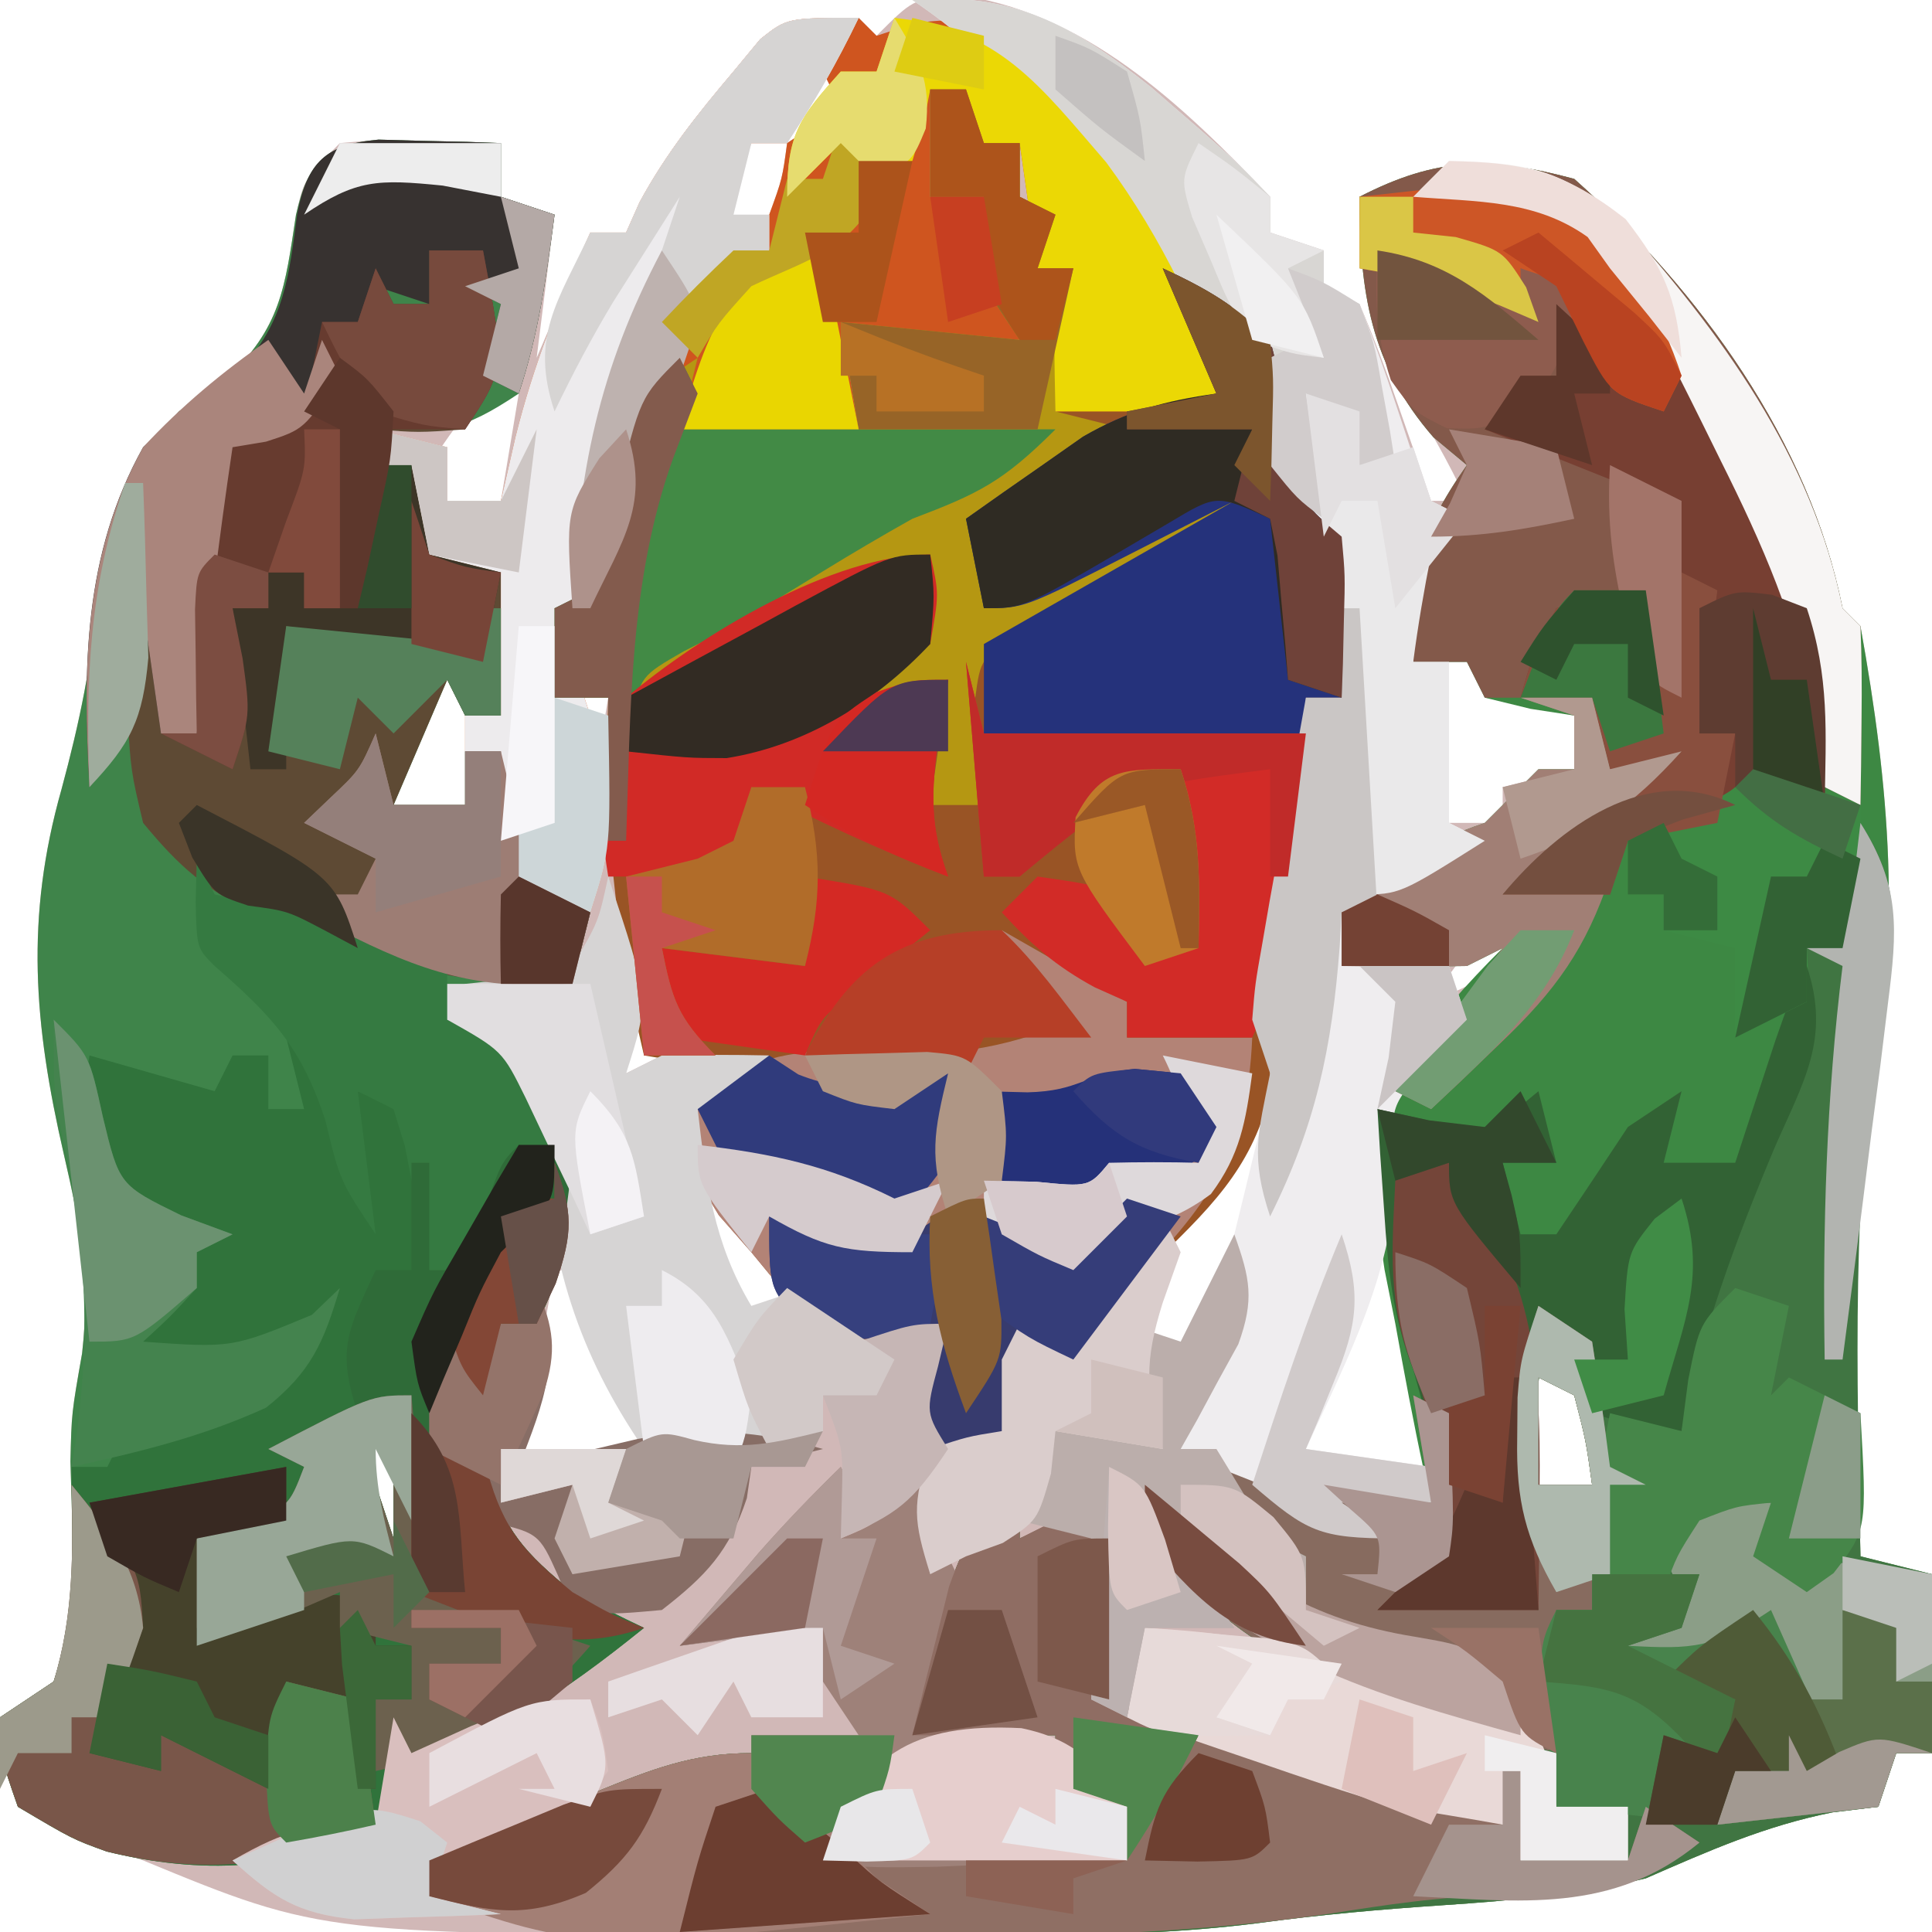 <?xml version="1.0" encoding="UTF-8"?>
<svg version="1.1" xmlns="http://www.w3.org/2000/svg" width="108" height="108">
<path d="M0 0 C7.303 0.83 12.842 6.176 17.75 11.312 C17.75 11.973 17.75 12.633 17.75 13.312 C18.74 13.643 19.73 13.973 20.75 14.312 C20.75 14.973 20.75 15.633 20.75 16.312 C21.41 16.642 22.07 16.973 22.75 17.312 C23.53 19.138 24.228 20.999 24.875 22.875 C25.228 23.887 25.581 24.899 25.945 25.941 C26.211 26.724 26.476 27.506 26.75 28.312 C27.41 28.312 28.07 28.312 28.75 28.312 C27.682 26.094 26.596 24.09 25.188 22.062 C23.284 18.42 23.096 15.396 22.75 11.312 C27.084 9.08 30.053 9.054 34.75 10.312 C41.79 16.591 47.881 24.966 49.75 34.312 C50.08 34.642 50.41 34.972 50.75 35.312 C52.383 44.374 53.077 52.472 51.266 61.555 C50.1 70.048 50.6 78.756 50.75 87.312 C52.73 87.808 52.73 87.808 54.75 88.312 C54.75 91.612 54.75 94.912 54.75 98.312 C54.09 98.312 53.43 98.312 52.75 98.312 C52.255 99.797 52.255 99.797 51.75 101.312 C50.904 101.416 50.059 101.519 49.188 101.625 C45.409 102.381 42.275 103.774 38.75 105.312 C34.99 106.224 31.293 106.554 27.438 106.812 C23.941 107.049 20.504 107.346 17.031 107.822 C12.954 108.337 8.911 108.458 4.805 108.445 C4.072 108.446 3.34 108.447 2.585 108.448 C1.044 108.449 -0.497 108.447 -2.038 108.443 C-4.348 108.438 -6.658 108.443 -8.969 108.449 C-35.172 108.464 -35.172 108.464 -45.25 104.312 C-45.932 104.086 -46.614 103.859 -47.316 103.625 C-49.25 102.938 -49.25 102.938 -52.25 101.312 C-53.188 98.625 -53.188 98.625 -53.25 96.312 C-51.765 95.323 -51.765 95.323 -50.25 94.312 C-48.881 90.329 -49.205 86.168 -49.312 82.008 C-49.25 79.312 -49.25 79.312 -48.66 75.961 C-48.199 71.858 -48.755 68.822 -49.688 64.812 C-51.356 57.568 -51.851 51.636 -49.812 44.438 C-48.811 40.727 -48.072 37.271 -47.812 33.438 C-47.419 29.175 -46.032 26.636 -43.25 23.312 C-42.384 22.714 -41.517 22.116 -40.625 21.5 C-37.548 18.666 -37.317 16.372 -36.707 12.336 C-36.25 10.312 -36.25 10.312 -34.25 8.312 C-32.086 8.117 -32.086 8.117 -29.625 8.188 C-28.399 8.215 -28.399 8.215 -27.148 8.242 C-26.209 8.277 -26.209 8.277 -25.25 8.312 C-25.25 9.303 -25.25 10.293 -25.25 11.312 C-24.26 11.643 -23.27 11.973 -22.25 12.312 C-22.58 14.953 -22.91 17.593 -23.25 20.312 C-22.26 18.003 -21.27 15.693 -20.25 13.312 C-19.59 13.312 -18.93 13.312 -18.25 13.312 C-18.003 12.756 -17.755 12.199 -17.5 11.625 C-16.025 8.897 -14.252 6.678 -12.25 4.312 C-11.755 3.714 -11.26 3.116 -10.75 2.5 C-9.25 1.312 -9.25 1.312 -5.25 1.312 C-4.755 1.808 -4.755 1.808 -4.25 2.312 C-2.25 0.312 -2.25 0.312 0 0 Z M-7.25 4.312 C-7.91 5.633 -8.57 6.952 -9.25 8.312 C-8.26 7.652 -7.27 6.992 -6.25 6.312 C-6.58 5.652 -6.91 4.992 -7.25 4.312 Z M-11.25 8.312 C-11.91 9.963 -12.57 11.613 -13.25 13.312 C-12.26 12.982 -11.27 12.652 -10.25 12.312 C-9.517 10.297 -9.517 10.297 -9.25 8.312 C-9.91 8.312 -10.57 8.312 -11.25 8.312 Z M-26.25 22.312 C-27.887 24.273 -27.887 24.273 -29.25 26.312 C-28.92 26.973 -28.59 27.633 -28.25 28.312 C-27.26 28.312 -26.27 28.312 -25.25 28.312 C-24.92 26.332 -24.59 24.352 -24.25 22.312 C-24.91 22.312 -25.57 22.312 -26.25 22.312 Z M28.75 36.312 C27.517 37.321 27.517 37.321 27.652 39.379 C27.664 40.203 27.676 41.026 27.688 41.875 C27.697 42.701 27.706 43.528 27.715 44.379 C27.726 45.017 27.738 45.655 27.75 46.312 C28.74 46.312 29.73 46.312 30.75 46.312 C30.75 45.653 30.75 44.992 30.75 44.312 C32.07 43.983 33.39 43.653 34.75 43.312 C34.75 42.322 34.75 41.333 34.75 40.312 C33.1 39.983 31.45 39.653 29.75 39.312 C29.42 38.322 29.09 37.333 28.75 36.312 Z M-29.25 37.312 C-30.735 41.273 -30.735 41.273 -32.25 45.312 C-31.184 46.609 -31.184 46.609 -28.688 46.375 C-27.883 46.354 -27.079 46.334 -26.25 46.312 C-26.374 45.013 -26.497 43.714 -26.625 42.375 C-26.695 41.644 -26.764 40.913 -26.836 40.16 C-26.973 39.55 -27.109 38.941 -27.25 38.312 C-27.91 37.983 -28.57 37.653 -29.25 37.312 Z M-21.25 39.312 C-21.25 41.292 -21.25 43.273 -21.25 45.312 C-20.92 45.312 -20.59 45.312 -20.25 45.312 C-19.92 43.333 -19.59 41.352 -19.25 39.312 C-19.91 39.312 -20.57 39.312 -21.25 39.312 Z M20.75 46.312 C21.75 49.312 21.75 49.312 21.75 49.312 Z M-20.25 47.312 C-19.25 51.312 -19.25 51.312 -19.25 51.312 Z M19.75 50.312 C20.75 53.312 20.75 53.312 20.75 53.312 Z M-19.25 52.312 C-18.25 55.312 -18.25 55.312 -18.25 55.312 Z M29.75 52.312 C28.113 54.273 28.113 54.273 26.75 56.312 C29.872 55.004 29.872 55.004 31.75 52.312 C31.09 52.312 30.43 52.312 29.75 52.312 Z M18.75 54.312 C19.75 58.312 19.75 58.312 19.75 58.312 Z M-18.25 56.312 C-18.25 57.633 -18.25 58.953 -18.25 60.312 C-17.59 59.983 -16.93 59.653 -16.25 59.312 C-16.91 58.322 -17.57 57.333 -18.25 56.312 Z M17.75 58.312 C16.547 60.556 15.363 62.805 14.188 65.062 C13.845 65.697 13.503 66.331 13.15 66.984 C11.204 70.684 11.204 70.684 11.035 74.766 C11.271 75.276 11.507 75.787 11.75 76.312 C14.628 73.857 15.717 71.404 17 67.875 C17.356 66.928 17.712 65.98 18.078 65.004 C18.765 62.254 18.716 60.932 17.75 58.312 Z M-16.25 61.312 C-15.25 64.312 -15.25 64.312 -15.25 64.312 Z M-15.25 64.312 C-14.25 66.312 -14.25 66.312 -14.25 66.312 Z M-14.25 66.312 C-13.983 69.247 -13.983 69.247 -13.25 72.312 C-11.765 73.302 -11.765 73.302 -10.25 74.312 C-9.92 73.653 -9.59 72.993 -9.25 72.312 C-10.554 70.293 -11.888 68.293 -13.25 66.312 C-13.58 66.312 -13.91 66.312 -14.25 66.312 Z M23.75 69.312 C22.886 71.1 22.034 72.892 21.188 74.688 C20.712 75.685 20.236 76.683 19.746 77.711 C19.417 78.569 19.089 79.428 18.75 80.312 C19.08 80.972 19.41 81.632 19.75 82.312 C22.06 82.312 24.37 82.312 26.75 82.312 C26.09 78.022 25.43 73.733 24.75 69.312 C24.42 69.312 24.09 69.312 23.75 69.312 Z M-22.25 71.312 C-22.91 74.942 -23.57 78.573 -24.25 82.312 C-20.785 81.817 -20.785 81.817 -17.25 81.312 C-17.814 77.364 -18.993 74.604 -21.25 71.312 C-21.58 71.312 -21.91 71.312 -22.25 71.312 Z M32.75 77.312 C32.75 79.293 32.75 81.272 32.75 83.312 C33.74 83.312 34.73 83.312 35.75 83.312 C35.406 80.84 35.406 80.84 34.75 78.312 C34.09 77.983 33.43 77.653 32.75 77.312 Z M-33.812 81.812 C-34.287 82.308 -34.761 82.802 -35.25 83.312 C-34.26 83.312 -33.27 83.312 -32.25 83.312 C-31.92 84.302 -31.59 85.293 -31.25 86.312 C-31.25 84.332 -31.25 82.353 -31.25 80.312 C-32.491 80.197 -32.491 80.197 -33.812 81.812 Z " fill="#D1B8B7" transform="translate(53.25,-0.312)"/>
<path d="M0 0 C7.04 6.279 13.131 14.653 15 24 C15.33 24.33 15.66 24.66 16 25 C17.633 34.061 18.327 42.16 16.516 51.242 C15.35 59.736 15.85 68.443 16 77 C17.98 77.495 17.98 77.495 20 78 C20 81.3 20 84.6 20 88 C19.34 88 18.68 88 18 88 C17.505 89.485 17.505 89.485 17 91 C16.154 91.103 15.309 91.206 14.438 91.312 C10.659 92.068 7.525 93.462 4 95 C0.24 95.911 -3.457 96.241 -7.312 96.5 C-10.804 96.736 -14.235 97.032 -17.704 97.507 C-21.878 98.035 -25.987 98.161 -30.191 98.168 C-30.94 98.171 -31.689 98.175 -32.461 98.178 C-34.031 98.183 -35.602 98.185 -37.173 98.185 C-39.56 98.187 -41.947 98.206 -44.334 98.225 C-45.87 98.228 -47.406 98.23 -48.941 98.23 C-49.646 98.238 -50.35 98.245 -51.076 98.252 C-55.781 98.231 -59.578 97.455 -64 96 C-64 95.34 -64 94.68 -64 94 C-61.565 92.994 -59.127 91.995 -56.688 91 C-55.997 90.714 -55.307 90.428 -54.596 90.133 C-51.585 88.911 -49.281 88 -46 88 C-46 88.66 -46 89.32 -46 90 C-44.515 90.495 -44.515 90.495 -43 91 C-42.505 91.99 -42.505 91.99 -42 93 C-40.788 92.983 -40.788 92.983 -39.551 92.965 C-38.482 92.956 -37.414 92.947 -36.312 92.938 C-35.257 92.926 -34.201 92.914 -33.113 92.902 C-30.276 92.991 -27.756 93.351 -25 94 C-25 93.01 -25 92.02 -25 91 C-26.32 90.34 -27.64 89.68 -29 89 C-29 88.34 -29 87.68 -29 87 C-31.64 87 -34.28 87 -37 87 C-36.575 85.226 -36.135 83.456 -35.688 81.688 C-35.444 80.701 -35.2 79.715 -34.949 78.699 C-34 75.999 -33.182 74.79 -31 73 C-31 73.99 -31 74.98 -31 76 C-28.669 75.041 -28.669 75.041 -27 72 C-26.128 74.995 -25.892 77.636 -25.938 80.75 C-25.947 81.549 -25.956 82.348 -25.965 83.172 C-25.976 83.775 -25.988 84.378 -26 85 C-24.915 85.338 -23.829 85.675 -22.711 86.023 C-21.266 86.474 -19.82 86.924 -18.375 87.375 C-17.662 87.597 -16.949 87.818 -16.215 88.047 C-12.128 89.322 -8.056 90.631 -4 92 C-3.505 90.515 -3.505 90.515 -3 89 C-3 90.65 -3 92.3 -3 94 C-1.02 94 0.96 94 3 94 C3 93.01 3 92.02 3 91 C1.68 91 0.36 91 -1 91 C-1.33 90.01 -1.66 89.02 -2 88 C-5.245 86.664 -8.489 85.564 -11.834 84.514 C-17.247 82.669 -20.204 80.286 -24 76 C-23.505 74.515 -23.505 74.515 -23 73 C-22.506 73.505 -22.013 74.011 -21.504 74.531 C-20.863 75.181 -20.223 75.831 -19.562 76.5 C-18.924 77.15 -18.286 77.799 -17.629 78.469 C-16.251 80.114 -16.251 80.114 -15 80 C-15 79.01 -15 78.02 -15 77 C-15.639 76.732 -16.279 76.464 -16.938 76.188 C-19 75 -19 75 -20 72 C-15.25 73.875 -15.25 73.875 -13 75 C-13.33 74.34 -13.66 73.68 -14 73 C-11.03 73.495 -11.03 73.495 -8 74 C-8.199 73.126 -8.199 73.126 -8.402 72.234 C-8.992 69.498 -9.503 66.755 -10 64 C-10.298 62.505 -10.298 62.505 -10.602 60.98 C-11.287 56.458 -11.732 53.348 -9.5 49.238 C-7.771 47.017 -6.002 44.977 -4 43 C-4.99 43.495 -4.99 43.495 -6 44 C-8.333 44.04 -10.667 44.043 -13 44 C-13 43.01 -13 42.02 -13 41 C-10.367 38.581 -8.406 37.135 -5 36 C-4.484 35.484 -3.969 34.969 -3.438 34.438 C-2.963 33.963 -2.489 33.489 -2 33 C-1.34 33 -0.68 33 0 33 C0 32.01 0 31.02 0 30 C-0.804 29.876 -1.609 29.753 -2.438 29.625 C-3.706 29.316 -3.706 29.316 -5 29 C-5.495 28.01 -5.495 28.01 -6 27 C-6.99 27 -7.98 27 -9 27 C-9.326 22.325 -8.706 19.833 -6 16 C-6.928 15.227 -6.928 15.227 -7.875 14.438 C-11.401 10.393 -12 6.261 -12 1 C-7.666 -1.232 -4.697 -1.258 0 0 Z M-2 67 C-2 68.98 -2 70.96 -2 73 C-1.01 73 -0.02 73 1 73 C0.656 70.527 0.656 70.527 0 68 C-0.66 67.67 -1.32 67.34 -2 67 Z " fill="#3D8843" transform="translate(88,10)"/>
<path d="M0 0 C1.218 0.035 1.218 0.035 2.461 0.07 C3.687 0.097 3.687 0.097 4.938 0.125 C5.877 0.16 5.877 0.16 6.836 0.195 C6.836 1.185 6.836 2.175 6.836 3.195 C7.826 3.525 8.816 3.855 9.836 4.195 C9.378 7.665 8.945 10.869 7.836 14.195 C4.608 16.347 3.552 16.396 -0.164 16.195 C-0.164 16.855 -0.164 17.515 -0.164 18.195 C0.496 18.195 1.156 18.195 1.836 18.195 C2.166 19.845 2.496 21.495 2.836 23.195 C4.156 23.525 5.476 23.855 6.836 24.195 C6.836 26.835 6.836 29.475 6.836 32.195 C6.176 32.195 5.516 32.195 4.836 32.195 C4.506 31.535 4.176 30.875 3.836 30.195 C2.846 32.505 1.856 34.815 0.836 37.195 C2.156 37.195 3.476 37.195 4.836 37.195 C4.836 36.205 4.836 35.215 4.836 34.195 C5.496 34.195 6.156 34.195 6.836 34.195 C7.104 35.309 7.372 36.423 7.648 37.57 C8.494 41.414 8.494 41.414 11.836 43.195 C11.506 44.515 11.176 45.835 10.836 47.195 C8.856 47.195 6.876 47.195 4.836 47.195 C4.506 47.855 4.176 48.515 3.836 49.195 C4.434 49.402 5.032 49.608 5.648 49.82 C8.794 51.797 9.592 53.725 10.836 57.195 C10.612 60.552 10.343 63.181 8.836 66.195 C8.176 66.195 7.516 66.195 6.836 66.195 C6.506 67.515 6.176 68.835 5.836 70.195 C5.176 69.535 4.516 68.875 3.836 68.195 C3.506 69.845 3.176 71.495 2.836 73.195 C4.321 72.7 4.321 72.7 5.836 72.195 C5.918 72.938 6.001 73.68 6.086 74.445 C6.997 77.786 8.192 79.005 10.836 81.195 C12.158 81.884 13.49 82.555 14.836 83.195 C10.267 86.883 6.481 89.405 0.836 91.195 C0.506 92.185 0.176 93.175 -0.164 94.195 C-4.843 96.889 -10.059 96.958 -15.199 95.695 C-17.102 95.008 -17.102 95.008 -20.164 93.195 C-21.102 90.508 -21.102 90.508 -21.164 88.195 C-19.679 87.205 -19.679 87.205 -18.164 86.195 C-16.795 82.212 -17.12 78.05 -17.227 73.891 C-17.164 71.195 -17.164 71.195 -16.574 67.844 C-16.113 63.741 -16.67 60.705 -17.602 56.695 C-19.27 49.451 -19.765 43.518 -17.727 36.32 C-16.725 32.609 -15.986 29.154 -15.727 25.32 C-15.333 21.058 -13.946 18.519 -11.164 15.195 C-10.298 14.597 -9.432 13.999 -8.539 13.383 C-5.462 10.549 -5.231 8.255 -4.621 4.219 C-3.961 1.295 -3.007 0.271 0 0 Z M-1.727 73.695 C-2.201 74.19 -2.675 74.685 -3.164 75.195 C-2.174 75.195 -1.184 75.195 -0.164 75.195 C0.166 76.185 0.496 77.175 0.836 78.195 C0.836 76.215 0.836 74.235 0.836 72.195 C-0.405 72.08 -0.405 72.08 -1.727 73.695 Z " fill="#3F844A" transform="translate(21.164,7.805)"/>
<path d="M0 0 C0.66 0 1.32 0 2 0 C2.33 0.99 2.66 1.98 3 3 C3.66 3 4.32 3 5 3 C5 3.99 5 4.98 5 6 C5.66 6.33 6.32 6.66 7 7 C6.67 7.99 6.34 8.98 6 10 C6.66 10 7.32 10 8 10 C7.67 12.64 7.34 15.28 7 18 C9.97 17.67 12.94 17.34 16 17 C15.01 14.69 14.02 12.38 13 10 C15.468 11.152 17.048 12.048 19 14 C19.614 16.287 20.014 18.577 20.438 20.906 C20.867 23.2 20.867 23.2 23 25 C23.195 27.164 23.195 27.164 23.125 29.625 C23.107 30.442 23.089 31.26 23.07 32.102 C23.047 32.728 23.024 33.355 23 34 C22.34 34 21.68 34 21 34 C20.963 34.871 20.925 35.743 20.887 36.641 C19.662 58.839 19.662 58.839 11 67 C10.258 67.804 9.515 68.609 8.75 69.438 C7 71 7 71 5 71 C5 72.32 5 73.64 5 75 C3.515 75.99 3.515 75.99 2 77 C1.01 76.01 0.02 75.02 -1 74 C-0.34 72.35 0.32 70.7 1 69 C-0.33 69.402 -0.33 69.402 -1.688 69.812 C-5 70 -5 70 -7.688 67.812 C-8.451 66.884 -9.214 65.956 -10 65 C-10.598 64.319 -11.196 63.639 -11.812 62.938 C-13 61 -13 61 -13 57 C-12.01 56.34 -11.02 55.68 -10 55 C-11.98 54.67 -13.96 54.34 -16 54 C-17.612 47.235 -18.266 40.95 -18 34 C-18.99 34 -19.98 34 -21 34 C-21 32.35 -21 30.7 -21 29 C-20.34 28.67 -19.68 28.34 -19 28 C-18.146 25.216 -17.527 22.405 -16.879 19.566 C-16 17 -16 17 -13 15 C-13.33 16.32 -13.66 17.64 -14 19 C-10.7 19 -7.4 19 -4 19 C-4.33 17.02 -4.66 15.04 -5 13 C-1.7 13.33 1.6 13.66 5 14 C4.34 13.01 3.68 12.02 3 11 C2.875 8.312 2.875 8.312 3 6 C2.01 6 1.02 6 0 6 C0 4.02 0 2.04 0 0 Z " fill="#995425" transform="translate(52,5)"/>
<path d="M0 0 C2.432 3.693 1.898 6.126 1.125 10.375 C-0.535 20.529 -0.183 30.744 0 41 C1.98 41.495 1.98 41.495 4 42 C4 45.3 4 48.6 4 52 C3.34 52 2.68 52 2 52 C1.67 52.99 1.34 53.98 1 55 C-0.268 55.155 -0.268 55.155 -1.562 55.312 C-5.341 56.068 -8.475 57.462 -12 59 C-15.76 59.911 -19.457 60.241 -23.312 60.5 C-26.804 60.736 -30.235 61.032 -33.704 61.507 C-37.878 62.035 -41.987 62.161 -46.191 62.168 C-46.94 62.171 -47.689 62.175 -48.461 62.178 C-50.031 62.183 -51.602 62.185 -53.173 62.185 C-55.56 62.187 -57.947 62.206 -60.334 62.225 C-61.87 62.228 -63.406 62.23 -64.941 62.23 C-65.646 62.238 -66.35 62.245 -67.076 62.252 C-71.781 62.231 -75.578 61.455 -80 60 C-80 59.34 -80 58.68 -80 58 C-77.565 56.994 -75.127 55.995 -72.688 55 C-71.652 54.571 -71.652 54.571 -70.596 54.133 C-67.585 52.911 -65.281 52 -62 52 C-62 52.66 -62 53.32 -62 54 C-60.515 54.495 -60.515 54.495 -59 55 C-58.67 55.66 -58.34 56.32 -58 57 C-56.788 56.983 -56.788 56.983 -55.551 56.965 C-54.482 56.956 -53.414 56.947 -52.312 56.938 C-51.257 56.926 -50.201 56.914 -49.113 56.902 C-46.276 56.991 -43.756 57.351 -41 58 C-41 57.01 -41 56.02 -41 55 C-42.32 54.34 -43.64 53.68 -45 53 C-45 52.34 -45 51.68 -45 51 C-47.64 51 -50.28 51 -53 51 C-52.575 49.226 -52.135 47.456 -51.688 45.688 C-51.444 44.701 -51.2 43.715 -50.949 42.699 C-50 39.999 -49.182 38.79 -47 37 C-47 37.99 -47 38.98 -47 40 C-44.669 39.041 -44.669 39.041 -43 36 C-42.128 38.995 -41.892 41.636 -41.938 44.75 C-41.947 45.549 -41.956 46.348 -41.965 47.172 C-41.976 47.775 -41.988 48.378 -42 49 C-40.915 49.338 -39.829 49.675 -38.711 50.023 C-37.266 50.474 -35.82 50.924 -34.375 51.375 C-33.306 51.708 -33.306 51.708 -32.215 52.047 C-28.128 53.322 -24.056 54.631 -20 56 C-19.67 55.01 -19.34 54.02 -19 53 C-19 54.65 -19 56.3 -19 58 C-17.02 58 -15.04 58 -13 58 C-13 57.01 -13 56.02 -13 55 C-14.32 55 -15.64 55 -17 55 C-17.33 54.01 -17.66 53.02 -18 52 C-21.245 50.664 -24.489 49.564 -27.834 48.514 C-33.247 46.669 -36.204 44.286 -40 40 C-39.67 39.01 -39.34 38.02 -39 37 C-38.506 37.505 -38.013 38.011 -37.504 38.531 C-36.863 39.181 -36.223 39.831 -35.562 40.5 C-34.924 41.15 -34.286 41.799 -33.629 42.469 C-32.251 44.114 -32.251 44.114 -31 44 C-31 43.01 -31 42.02 -31 41 C-31.639 40.732 -32.279 40.464 -32.938 40.188 C-35 39 -35 39 -36 36 C-31.25 37.875 -31.25 37.875 -29 39 C-29.33 38.34 -29.66 37.68 -30 37 C-27.03 37.495 -27.03 37.495 -24 38 C-24.495 35.03 -24.495 35.03 -25 32 C-24.01 32.495 -24.01 32.495 -23 33 C-22.707 39.055 -22.707 39.055 -23 41 C-23.99 41.66 -24.98 42.32 -26 43 C-23.36 43.33 -20.72 43.66 -18 44 C-18.247 43.041 -18.247 43.041 -18.5 42.062 C-19.387 36.63 -20.125 31.688 -17 27 C-15 29 -15 29 -15 33 C-13.35 33.33 -11.7 33.66 -10 34 C-9.914 33.345 -9.827 32.69 -9.738 32.016 C-8.716 25.373 -6.835 19.731 -4.023 13.629 C-2.758 10.849 -2.758 10.849 -3 7 C-2.34 6.67 -1.68 6.34 -1 6 C-0.342 2.971 -0.342 2.971 0 0 Z M-18 31 C-18 32.98 -18 34.96 -18 37 C-17.01 37 -16.02 37 -15 37 C-15.344 34.527 -15.344 34.527 -16 32 C-16.66 31.67 -17.32 31.34 -18 31 Z " fill="#407542" transform="translate(104,46)"/>
<path d="M0 0 C2.784 1.392 2.979 3.156 4 6 C4 5.01 4 4.02 4 3 C7 4 7 4 8 6 C8.04 8.333 8.043 10.667 8 13 C8.66 13 9.32 13 10 13 C10.66 11.02 11.32 9.04 12 7 C13.32 7 14.64 7 16 7 C15.125 13.75 15.125 13.75 14 16 C13.34 16 12.68 16 12 16 C11.67 17.32 11.34 18.64 11 20 C10.34 19.34 9.68 18.68 9 18 C8.67 19.65 8.34 21.3 8 23 C8.99 22.67 9.98 22.34 11 22 C11.124 23.114 11.124 23.114 11.25 24.25 C12.161 27.59 13.356 28.81 16 31 C17.322 31.689 18.654 32.359 20 33 C15.431 36.688 11.645 39.21 6 41 C5.67 41.99 5.34 42.98 5 44 C0.321 46.694 -4.895 46.763 -10.035 45.5 C-11.938 44.812 -11.938 44.812 -15 43 C-15.938 40.312 -15.938 40.312 -16 38 C-15.01 37.34 -14.02 36.68 -13 36 C-11.757 32.046 -11.919 28.115 -12 24 C-11.34 24 -10.68 24 -10 24 C-9.67 23.34 -9.34 22.68 -9 22 C-6.707 21.158 -4.385 20.531 -2.031 19.879 C-1.361 19.589 -0.691 19.299 0 19 C0.33 18.01 0.66 17.02 1 16 C0.34 16.66 -0.32 17.32 -1 18 C-4.625 18.125 -4.625 18.125 -8 18 C-8 17.01 -8 16.02 -8 15 C-7.01 14.67 -6.02 14.34 -5 14 C-5.798 10.806 -5.798 10.806 -8.562 8.625 C-11 6 -11 6 -11.312 3.188 C-11.209 2.466 -11.106 1.744 -11 1 C-8.69 1.66 -6.38 2.32 -4 3 C-3.67 2.34 -3.34 1.68 -3 1 C-2.34 1 -1.68 1 -1 1 C-1 1.99 -1 2.98 -1 4 C-0.34 4 0.32 4 1 4 C0.67 2.68 0.34 1.36 0 0 Z M3.438 23.5 C2.963 23.995 2.489 24.49 2 25 C2.99 25 3.98 25 5 25 C5.33 25.99 5.66 26.98 6 28 C6 26.02 6 24.04 6 22 C4.759 21.885 4.759 21.885 3.438 23.5 Z " fill="#30733B" transform="translate(16,58)"/>
<path d="M0 0 C0.33 0.33 0.66 0.66 1 1 C1.742 0.758 2.485 0.515 3.25 0.266 C6 0 6 0 8.5 1.922 C14.059 8.21 18.064 14.011 21 22 C17.7 22 14.4 22 11 22 C10.875 16.25 10.875 16.25 12 14 C11.34 14 10.68 14 10 14 C9.505 10.535 9.505 10.535 9 7 C8.01 7.33 7.02 7.66 6 8 C6 6.68 6 5.36 6 4 C5.34 4 4.68 4 4 4 C4 5.98 4 7.96 4 10 C4.99 10 5.98 10 7 10 C7.66 12.64 8.32 15.28 9 18 C1.25 18.125 1.25 18.125 -1 17 C-0.67 18.98 -0.34 20.96 0 23 C-3.3 23 -6.6 23 -10 23 C-10 22.01 -10 21.02 -10 20 C-10.193 20.603 -10.387 21.207 -10.586 21.828 C-10.846 22.627 -11.107 23.427 -11.375 24.25 C-11.63 25.039 -11.885 25.828 -12.148 26.641 C-12.952 28.866 -13.897 30.909 -15 33 C-15.66 33 -16.32 33 -17 33 C-16.34 34.98 -15.68 36.96 -15 39 C-14.67 39 -14.34 39 -14 39 C-13.857 46.429 -13.857 46.429 -15 50 C-18.875 48.125 -18.875 48.125 -20 47 C-20.041 45 -20.043 43 -20 41 C-20.66 41 -21.32 41 -22 41 C-22 40.34 -22 39.68 -22 39 C-21.34 39 -20.68 39 -20 39 C-20 36.36 -20 33.72 -20 31 C-21.32 30.67 -22.64 30.34 -24 30 C-24.33 28.35 -24.66 26.7 -25 25 C-25.66 25 -26.32 25 -27 25 C-27 24.34 -27 23.68 -27 23 C-25.68 23.33 -24.36 23.66 -23 24 C-23 24.99 -23 25.98 -23 27 C-22.01 27 -21.02 27 -20 27 C-19.732 25.824 -19.464 24.649 -19.188 23.438 C-18.186 19.394 -16.734 15.783 -15 12 C-14.34 12 -13.68 12 -13 12 C-12.752 11.443 -12.505 10.886 -12.25 10.312 C-10.775 7.584 -9.002 5.366 -7 3 C-6.505 2.402 -6.01 1.804 -5.5 1.188 C-4 0 -4 0 0 0 Z M-2 3 C-2.66 4.32 -3.32 5.64 -4 7 C-3.01 6.34 -2.02 5.68 -1 5 C-1.33 4.34 -1.66 3.68 -2 3 Z M-6 7 C-6.66 8.65 -7.32 10.3 -8 12 C-7.01 11.67 -6.02 11.34 -5 11 C-4.267 8.985 -4.267 8.985 -4 7 C-4.66 7 -5.32 7 -6 7 Z " fill="#CF551F" transform="translate(48,1)"/>
<path d="M0 0 C5.594 -0.494 9.069 1.452 13.383 4.91 C17.951 8.856 17.951 8.856 20 11 C20 11.66 20 12.32 20 13 C20.99 13.33 21.98 13.66 23 14 C23 14.66 23 15.32 23 16 C23.66 16.33 24.32 16.66 25 17 C26.136 19.805 27.052 22.658 28 25.531 C28.743 28.147 28.743 28.147 31 29 C30.34 29.66 29.68 30.32 29 31 C28.602 32.988 28.262 34.989 28 37 C28.66 37 29.32 37 30 37 C30 39.97 30 42.94 30 46 C30.66 46.33 31.32 46.66 32 47 C29.325 48.663 27 50 24 51 C24 51.99 24 52.98 24 54 C25.98 54 27.96 54 30 54 C30.33 54.99 30.66 55.98 31 57 C30.361 57.742 29.721 58.485 29.062 59.25 C26.682 61.836 26.682 61.836 27.062 65.062 C26.969 70.952 24.433 75.707 22 81 C25.465 81.495 25.465 81.495 29 82 C29 82.66 29 83.32 29 84 C27.35 84 25.7 84 24 84 C25.485 84.99 25.485 84.99 27 86 C22.86 86 22.014 85.676 18.75 83.5 C18.044 83.036 17.337 82.572 16.609 82.094 C16.078 81.733 15.547 81.372 15 81 C15.309 79.948 15.619 78.896 15.938 77.812 C16.761 74.858 17.428 72.005 18 69 C18.178 68.273 18.356 67.546 18.539 66.797 C18.732 65.998 18.926 65.198 19.125 64.375 C19.313 63.62 19.501 62.864 19.695 62.086 C20.187 59.812 20.187 59.812 19 57 C19.162 55.007 19.162 55.007 19.559 52.77 C19.697 51.967 19.836 51.165 19.979 50.338 C20.13 49.505 20.281 48.671 20.438 47.812 C20.585 46.968 20.733 46.123 20.885 45.252 C21.25 43.167 21.624 41.083 22 39 C22.66 39 23.32 39 24 39 C23.669 33.665 23.397 30.247 20 26 C19.897 24.866 19.794 23.731 19.688 22.562 C18.924 18.605 18.047 17.863 14.883 15.586 C11.461 12.704 8.892 9.037 6.148 5.523 C4.228 3.268 2.443 1.647 0 0 Z M23 46 C24 49 24 49 24 49 Z M22 50 C23 53 23 53 23 53 Z M21 54 C22 58 22 58 22 58 Z " fill="#EFEDEF" transform="translate(51,0)"/>
<path d="M0 0 C0.99 0 1.98 0 3 0 C4.25 6.625 4.25 6.625 2 10 C-0.625 10.188 -0.625 10.188 -3 10 C-3 10.66 -3 11.32 -3 12 C-2.34 12 -1.68 12 -1 12 C-0.67 13.65 -0.34 15.3 0 17 C1.32 17.33 2.64 17.66 4 18 C4 20.64 4 23.28 4 26 C3.34 26 2.68 26 2 26 C1.67 25.34 1.34 24.68 1 24 C0.01 26.31 -0.98 28.62 -2 31 C-0.68 31 0.64 31 2 31 C2 30.01 2 29.02 2 28 C2.66 28 3.32 28 4 28 C4.268 29.114 4.536 30.227 4.812 31.375 C5.658 35.218 5.658 35.218 9 37 C8.67 38.32 8.34 39.64 8 41 C2.241 41.131 -1.722 40.189 -7 38 C-8.268 37.567 -8.268 37.567 -9.562 37.125 C-12.471 35.783 -13.958 34.474 -16 32 C-16.68 29.125 -16.68 29.125 -16.875 26 C-16.955 24.969 -17.035 23.938 -17.117 22.875 C-17 20 -17 20 -15 16 C-15 19.63 -15 23.26 -15 27 C-14.34 27 -13.68 27 -13 27 C-13.023 26.432 -13.046 25.863 -13.07 25.277 C-13.192 20.074 -12.677 15.927 -11 11 C-11.66 10.67 -12.32 10.34 -13 10 C-11.02 9.67 -9.04 9.34 -7 9 C-6.67 7.35 -6.34 5.7 -6 4 C-5.34 4 -4.68 4 -4 4 C-3.67 3.01 -3.34 2.02 -3 1 C-2.67 1.66 -2.34 2.32 -2 3 C-1.34 3 -0.68 3 0 3 C0 2.01 0 1.02 0 0 Z " fill="#5E4A34" transform="translate(24,14)"/>
<path d="M0 0 C1.784 3.062 2.229 5.221 2.125 8.75 C2.107 9.549 2.089 10.348 2.07 11.172 C2.047 11.775 2.024 12.378 2 13 C3.085 13.338 4.171 13.675 5.289 14.023 C6.734 14.474 8.18 14.924 9.625 15.375 C10.338 15.597 11.051 15.818 11.785 16.047 C15.872 17.322 19.944 18.631 24 20 C24.495 18.515 24.495 18.515 25 17 C25 18.65 25 20.3 25 22 C26.98 22 28.96 22 31 22 C31.495 20.515 31.495 20.515 32 19 C32.99 19.66 33.98 20.32 35 21 C31.198 23.943 28.451 24.149 23.739 23.974 C20.516 24.005 17.489 24.48 14.305 24.98 C6.295 26.136 -1.619 26.306 -9.701 26.261 C-12.026 26.25 -14.351 26.261 -16.676 26.273 C-18.18 26.272 -19.684 26.27 -21.188 26.266 C-21.87 26.27 -22.552 26.274 -23.255 26.278 C-27.883 26.233 -31.646 25.422 -36 24 C-36 23.34 -36 22.68 -36 22 C-33.565 20.994 -31.127 19.995 -28.688 19 C-27.652 18.571 -27.652 18.571 -26.596 18.133 C-23.585 16.911 -21.281 16 -18 16 C-18 16.66 -18 17.32 -18 18 C-17.01 18.33 -16.02 18.66 -15 19 C-14.67 19.66 -14.34 20.32 -14 21 C-12.788 20.983 -12.788 20.983 -11.551 20.965 C-10.482 20.956 -9.414 20.947 -8.312 20.938 C-7.257 20.926 -6.201 20.914 -5.113 20.902 C-2.276 20.991 0.244 21.351 3 22 C3 21.01 3 20.02 3 19 C1.68 18.34 0.36 17.68 -1 17 C-1 16.34 -1 15.68 -1 15 C-3.64 15 -6.28 15 -9 15 C-8.575 13.226 -8.135 11.456 -7.688 9.688 C-7.322 8.208 -7.322 8.208 -6.949 6.699 C-6 3.999 -5.182 2.79 -3 1 C-3 1.99 -3 2.98 -3 4 C-2.34 3.67 -1.68 3.34 -1 3 C-0.67 2.01 -0.34 1.02 0 0 Z " fill="#8F6F64" transform="translate(60,82)"/>
<path d="M0 0 C3.465 1.98 3.465 1.98 7 4 C7 4.66 7 5.32 7 6 C9.31 6 11.62 6 14 6 C13.735 12.499 11.494 15.45 7 20 C6.258 20.804 5.515 21.609 4.75 22.438 C3 24 3 24 1 24 C1 25.32 1 26.64 1 28 C0.01 28.66 -0.98 29.32 -2 30 C-2.99 29.01 -3.98 28.02 -5 27 C-4.34 25.35 -3.68 23.7 -3 22 C-3.887 22.268 -4.774 22.536 -5.688 22.812 C-9 23 -9 23 -11.688 20.812 C-12.832 19.42 -12.832 19.42 -14 18 C-14.598 17.319 -15.196 16.639 -15.812 15.938 C-17 14 -17 14 -17 10 C-14.836 7.729 -13.551 7.047 -10.414 6.777 C-9.494 6.83 -8.573 6.883 -7.625 6.938 C-3.301 7.071 -0.033 6.744 4 5 C3.01 4.319 3.01 4.319 2 3.625 C1.34 3.089 0.68 2.553 0 2 C0 1.34 0 0.68 0 0 Z " fill="#B38376" transform="translate(56,52)"/>
<path d="M0 0 C0.66 0 1.32 0 2 0 C2.33 0.99 2.66 1.98 3 3 C3.66 3 4.32 3 5 3 C5 3.99 5 4.98 5 6 C5.66 6.33 6.32 6.66 7 7 C6.67 7.99 6.34 8.98 6 10 C6.66 10 7.32 10 8 10 C7.67 12.64 7.34 15.28 7 18 C8.32 18.33 9.64 18.66 11 19 C10.422 19.303 9.845 19.606 9.25 19.918 C8.508 20.337 7.765 20.756 7 21.188 C5.886 21.797 5.886 21.797 4.75 22.418 C2.704 23.909 2.704 23.909 2.75 26.676 C2.874 27.826 2.874 27.826 3 29 C4.373 28.225 4.373 28.225 5.773 27.434 C6.974 26.768 8.174 26.102 9.375 25.438 C9.978 25.095 10.582 24.753 11.203 24.4 C12.77 23.539 14.383 22.763 16 22 C16.66 22.33 17.32 22.66 18 23 C8 29 8 29 5.188 30.438 C2.819 31.768 2.819 31.768 2.512 34.043 C2.57 34.751 2.628 35.458 2.688 36.188 C2.791 37.446 2.894 38.704 3 40 C2.01 40 1.02 40 0 40 C0.33 37.69 0.66 35.38 1 33 C-0.64 34.021 -0.64 34.021 -2.312 35.062 C-4.176 36.223 -4.176 36.223 -6 37 C-6.99 36.67 -7.98 36.34 -9 36 C-8.434 35.697 -7.868 35.394 -7.285 35.082 C-6.552 34.663 -5.818 34.244 -5.062 33.812 C-4.332 33.406 -3.601 33 -2.848 32.582 C-0.476 30.551 -0.322 29.04 0 26 C-1.06 26.578 -2.119 27.155 -3.211 27.75 C-4.599 28.5 -5.987 29.25 -7.375 30 C-8.074 30.382 -8.772 30.763 -9.492 31.156 C-14.773 34 -14.773 34 -17 34 C-17 36.64 -17 39.28 -17 42 C-17.33 42 -17.66 42 -18 42 C-18 39.36 -18 36.72 -18 34 C-18.99 34 -19.98 34 -21 34 C-21 32.35 -21 30.7 -21 29 C-20.34 28.67 -19.68 28.34 -19 28 C-18.146 25.216 -17.527 22.405 -16.879 19.566 C-16 17 -16 17 -13 15 C-13.33 16.32 -13.66 17.64 -14 19 C-10.7 19 -7.4 19 -4 19 C-4.33 17.02 -4.66 15.04 -5 13 C-1.7 13.33 1.6 13.66 5 14 C4.34 13.01 3.68 12.02 3 11 C2.875 8.312 2.875 8.312 3 6 C2.01 6 1.02 6 0 6 C0 4.02 0 2.04 0 0 Z " fill="#B59712" transform="translate(52,5)"/>
<path d="M0 0 C7.04 6.279 13.131 14.653 15 24 C15.33 24.33 15.66 24.66 16 25 C16.072 26.686 16.084 28.375 16.062 30.062 C16.053 30.982 16.044 31.901 16.035 32.848 C16.024 33.558 16.012 34.268 16 35 C15.34 34.67 14.68 34.34 14 34 C13.543 32.102 13.543 32.102 13.188 29.625 C12.258 24.382 10.363 20.01 8.023 15.25 C7 13 7 13 7 11 C6.34 11 5.68 11 5 11 C5 11.66 5 12.32 5 13 C2 12 2 12 0.812 9.938 C0.41 8.978 0.41 8.978 0 8 C-0.33 8.99 -0.66 9.98 -1 11 C-1.99 11.66 -2.98 12.32 -4 13 C-1.009 14.994 1.609 15.894 5 17 C6 18 6 18 6.098 20.504 C6.086 21.513 6.074 22.523 6.062 23.562 C6.053 24.574 6.044 25.586 6.035 26.629 C6.024 27.411 6.012 28.194 6 29 C5.34 28.67 4.68 28.34 4 28 C4 26.35 4 24.7 4 23 C0.186 24.168 0.186 24.168 -2.312 27.125 C-2.539 27.744 -2.766 28.363 -3 29 C-3.66 29 -4.32 29 -5 29 C-5.33 28.34 -5.66 27.68 -6 27 C-6.99 27 -7.98 27 -9 27 C-9.326 22.325 -8.706 19.833 -6 16 C-6.619 15.484 -7.237 14.969 -7.875 14.438 C-11.401 10.393 -12 6.261 -12 1 C-7.666 -1.232 -4.697 -1.258 0 0 Z " fill="#83594A" transform="translate(88,10)"/>
<path d="M0 0 C2.468 1.152 4.048 2.048 6 4 C6.614 6.287 7.014 8.577 7.438 10.906 C7.867 13.2 7.867 13.2 10 15 C10.195 17.164 10.195 17.164 10.125 19.625 C10.107 20.442 10.089 21.26 10.07 22.102 C10.047 22.728 10.024 23.355 10 24 C9.34 24 8.68 24 8 24 C8 24.66 8 25.32 8 26 C2.06 26 -3.88 26 -10 26 C-10 24.35 -10 22.7 -10 21 C-5.38 18.36 -0.76 15.72 4 13 C2.061 13.99 0.122 14.98 -1.875 16 C-7.75 19 -7.75 19 -10 19 C-10.33 17.35 -10.66 15.7 -11 14 C-9.611 13.011 -8.214 12.034 -6.812 11.062 C-6.035 10.517 -5.258 9.972 -4.457 9.41 C-1.92 7.954 0.122 7.404 3 7 C2.01 4.69 1.02 2.38 0 0 Z " fill="#25327B" transform="translate(65,15)"/>
<path d="M0 0 C1.356 4.069 -0.187 6.451 -1.812 10.188 C-4.005 15.415 -5.863 20.426 -7 26 C-9.375 25.812 -9.375 25.812 -12 25 C-13.312 22.438 -13.312 22.438 -14 20 C-15.502 23.003 -15.093 25.791 -15.062 29.125 C-15.053 30.406 -15.044 31.688 -15.035 33.008 C-15.024 33.995 -15.012 34.983 -15 36 C-17.97 36 -20.94 36 -24 36 C-23.01 35.01 -22.02 34.02 -21 33 C-20.568 27.675 -20.568 27.675 -21.98 22.637 C-23.16 19.587 -23.41 16.944 -23.625 13.688 C-23.737 12.085 -23.737 12.085 -23.852 10.449 C-23.901 9.641 -23.95 8.833 -24 8 C-23.072 8.206 -22.144 8.412 -21.188 8.625 C-17.848 9.367 -17.848 9.367 -15 7 C-14.67 8.32 -14.34 9.64 -14 11 C-14.99 11 -15.98 11 -17 11 C-16.67 12.32 -16.34 13.64 -16 15 C-15.34 15 -14.68 15 -14 15 C-12.657 13.007 -11.324 11.006 -10 9 C-9.01 8.34 -8.02 7.68 -7 7 C-7.33 8.32 -7.66 9.64 -8 11 C-6.68 11 -5.36 11 -4 11 C-3.795 10.374 -3.59 9.747 -3.379 9.102 C-3.109 8.284 -2.84 7.467 -2.562 6.625 C-2.296 5.813 -2.029 5.001 -1.754 4.164 C-1 2 -1 2 0 0 Z " fill="#326234" transform="translate(101,54)"/>
<path d="M0 0 C-1.204 2.494 -2.454 4.681 -4 7 C-4.66 7 -5.32 7 -6 7 C-6.33 8.32 -6.66 9.64 -7 11 C-6.34 11 -5.68 11 -5 11 C-5 11.66 -5 12.32 -5 13 C-6.237 13.959 -6.237 13.959 -7.5 14.938 C-8.738 15.958 -8.738 15.958 -10 17 C-10 17.99 -10 18.98 -10 20 C-10.412 21.493 -10.876 22.972 -11.375 24.438 C-11.63 25.199 -11.885 25.961 -12.148 26.746 C-12.969 28.918 -13.923 30.945 -15 33 C-15.66 33 -16.32 33 -17 33 C-16.34 34.98 -15.68 36.96 -15 39 C-14.67 39 -14.34 39 -14 39 C-13.857 46.429 -13.857 46.429 -15 50 C-18.875 48.125 -18.875 48.125 -20 47 C-20.041 45 -20.043 43 -20 41 C-20.66 41 -21.32 41 -22 41 C-22 40.34 -22 39.68 -22 39 C-21.34 39 -20.68 39 -20 39 C-20 36.36 -20 33.72 -20 31 C-21.32 30.67 -22.64 30.34 -24 30 C-24.33 28.35 -24.66 26.7 -25 25 C-25.66 25 -26.32 25 -27 25 C-27 24.34 -27 23.68 -27 23 C-25.68 23.33 -24.36 23.66 -23 24 C-23 24.99 -23 25.98 -23 27 C-22.01 27 -21.02 27 -20 27 C-19.732 25.824 -19.464 24.649 -19.188 23.438 C-18.186 19.394 -16.734 15.783 -15 12 C-14.34 12 -13.68 12 -13 12 C-12.752 11.443 -12.505 10.886 -12.25 10.312 C-10.775 7.584 -9.002 5.366 -7 3 C-6.505 2.402 -6.01 1.804 -5.5 1.188 C-4 0 -4 0 0 0 Z " fill="#EDEBED" transform="translate(48,1)"/>
<path d="M0 0 C2 2 4 4 6 6 C6 5.34 6 4.68 6 4 C6.66 4 7.32 4 8 4 C8.981 6.103 9.96 8.208 10.938 10.312 C11.755 12.07 11.755 12.07 12.59 13.863 C14.901 19.005 15.091 22.458 15 28 C14.443 27.773 13.886 27.546 13.312 27.312 C10.08 26.876 8.659 28.251 6 30 C5.34 30 4.68 30 4 30 C3.67 30.99 3.34 31.98 3 33 C1.02 33 -0.96 33 -3 33 C-0.484 30.394 2.051 28.106 5 26 C4.34 26 3.68 26 3 26 C2.67 24.68 2.34 23.36 2 22 C0.68 22 -0.64 22 -2 22 C-1.312 19.562 -1.312 19.562 0 17 C2.625 16.188 2.625 16.188 5 16 C5.33 17.65 5.66 19.3 6 21 C6 17.7 6 14.4 6 11 C1.05 9.02 1.05 9.02 -4 7 C-3.34 6.01 -2.68 5.02 -2 4 C-1.34 4 -0.68 4 0 4 C0 2.68 0 1.36 0 0 Z " fill="#773F32" transform="translate(87,17)"/>
<path d="M0 0 C2.309 6.927 2.309 6.927 1 11 C1.66 10.67 2.32 10.34 3 10 C5 9.96 7 9.957 9 10 C8.01 11.485 8.01 11.485 7 13 C6.34 13 5.68 13 5 13 C5.468 17.056 5.88 20.466 8 24 C8.99 23.67 9.98 23.34 11 23 C12.65 24.65 14.3 26.3 16 28 C14.68 28.33 13.36 28.66 12 29 C12 29.66 12 30.32 12 31 C5.375 33.125 5.375 33.125 2 32 C-1.714 26.59 -3.266 21.447 -3.621 14.984 C-4.256 11.658 -6.449 10.028 -9 8 C-8.67 7.34 -8.34 6.68 -8 6 C-7.031 5.897 -6.061 5.794 -5.062 5.688 C-4.052 5.461 -3.041 5.234 -2 5 C-0.547 2.537 -0.547 2.537 0 0 Z M3 12 C4 15 4 15 4 15 Z " fill="#D6D4D4" transform="translate(34,49)"/>
<path d="M0 0 C1.218 0.035 1.218 0.035 2.461 0.07 C3.687 0.097 3.687 0.097 4.938 0.125 C5.877 0.16 5.877 0.16 6.836 0.195 C6.836 1.185 6.836 2.175 6.836 3.195 C7.826 3.525 8.816 3.855 9.836 4.195 C9.378 7.665 8.945 10.869 7.836 14.195 C7.176 13.865 6.516 13.535 5.836 13.195 C6.166 11.875 6.496 10.555 6.836 9.195 C6.176 8.865 5.516 8.535 4.836 8.195 C5.166 7.535 5.496 6.875 5.836 6.195 C4.846 6.195 3.856 6.195 2.836 6.195 C2.836 7.185 2.836 8.175 2.836 9.195 C1.846 8.865 0.856 8.535 -0.164 8.195 C-0.406 8.761 -0.649 9.327 -0.898 9.91 C-1.234 10.644 -1.569 11.377 -1.914 12.133 C-2.239 12.864 -2.564 13.595 -2.898 14.348 C-4.164 16.195 -4.164 16.195 -6.305 16.949 C-7.225 17.071 -7.225 17.071 -8.164 17.195 C-8.957 22.517 -9.594 27.845 -10.164 33.195 C-10.824 33.195 -11.484 33.195 -12.164 33.195 C-12.494 30.885 -12.824 28.575 -13.164 26.195 C-13.102 27.103 -13.04 28.01 -12.977 28.945 C-13.185 32.56 -13.928 33.496 -16.164 36.195 C-16.541 29.513 -16.501 23.174 -13.164 17.195 C-11.442 15.585 -9.629 14.216 -7.742 12.805 C-5.271 10.285 -4.997 7.559 -4.551 4.148 C-3.974 1.234 -2.954 0.267 0 0 Z " fill="#373230" transform="translate(21.164,7.805)"/>
<path d="M0 0 C0.33 0.66 0.66 1.32 1 2 C0.67 2.66 0.34 3.32 0 4 C2.331 3.041 2.331 3.041 4 0 C4.309 0.784 4.619 1.567 4.938 2.375 C5.929 4.923 5.929 4.923 7 7 C6.392 9.349 5.729 11.685 5 14 C6.072 14.082 7.145 14.165 8.25 14.25 C12.286 15.057 13.598 15.734 16 19 C16 19.99 16 20.98 16 22 C13.249 22.108 10.502 22.187 7.75 22.25 C6.584 22.3 6.584 22.3 5.395 22.352 C-0.373 22.45 -0.373 22.45 -3.547 20.172 C-5 18 -5 18 -5 15 C-3.02 15 -1.04 15 1 15 C0.34 14.01 -0.32 13.02 -1 12 C-1 11.01 -1 10.02 -1 9 C-3.64 9.33 -6.28 9.66 -9 10 C-8.064 8.894 -7.126 7.791 -6.188 6.688 C-5.665 6.073 -5.143 5.458 -4.605 4.824 C-3.128 3.146 -1.6 1.561 0 0 Z " fill="#9E8179" transform="translate(47,82)"/>
<path d="M0 0 C0.33 0.66 0.66 1.32 1 2 C0.67 2.66 0.34 3.32 0 4 C6.93 4 13.86 4 21 4 C18.067 6.933 16.714 7.591 13 9 C11.314 9.946 9.647 10.926 8 11.938 C7.175 12.442 6.35 12.946 5.5 13.465 C4.675 13.971 3.85 14.478 3 15 C2.089 15.461 1.177 15.923 0.238 16.398 C-2.184 17.792 -2.184 17.792 -2.707 20.262 C-2.742 21.062 -2.777 21.863 -2.812 22.688 C-2.884 23.9 -2.884 23.9 -2.957 25.137 C-2.971 25.752 -2.985 26.366 -3 27 C-3.33 27 -3.66 27 -4 27 C-4 24.36 -4 21.72 -4 19 C-4.99 19 -5.98 19 -7 19 C-7 17.35 -7 15.7 -7 14 C-6.34 13.67 -5.68 13.34 -5 13 C-4.161 10.491 -4.161 10.491 -3.5 7.562 C-2.218 2.218 -2.218 2.218 0 0 Z " fill="#428A45" transform="translate(38,20)"/>
<path d="M0 0 C0.5 2.188 0.5 2.188 0 5 C-2.481 7.013 -5.176 8.519 -8 10 C-7.258 9.691 -6.515 9.381 -5.75 9.062 C-3.493 8.191 -1.355 7.523 1 7 C0.814 8.072 0.629 9.145 0.438 10.25 C0.07 13.404 -0.045 15.098 1 18 C-2.791 16.55 -6.387 14.848 -10 13 C-10.082 13.598 -10.165 14.196 -10.25 14.812 C-11.205 17.597 -12.571 18.433 -15 20 C-15 19.34 -15 18.68 -15 18 C-15.99 18 -16.98 18 -18 18 C-18.605 14.264 -18.533 11.491 -17 8 C-12.859 4.495 -5.454 0 0 0 Z " fill="#D12A26" transform="translate(52,31)"/>
<path d="M0 0 C0.99 0.66 1.98 1.32 3 2 C3.368 4.328 3.702 6.662 4 9 C4.66 9.33 5.32 9.66 6 10 C5.34 10 4.68 10 4 10 C3.67 12.31 3.34 14.62 3 17 C2.34 17 1.68 17 1 17 C1 19.64 1 22.28 1 25 C-1.717 24.147 -4.421 23.269 -7.125 22.375 C-7.886 22.139 -8.646 21.903 -9.43 21.66 C-15.015 19.782 -18.114 17.433 -22 13 C-21.67 12.01 -21.34 11.02 -21 10 C-20.259 10.758 -20.259 10.758 -19.504 11.531 C-18.863 12.181 -18.223 12.831 -17.562 13.5 C-16.924 14.15 -16.286 14.799 -15.629 15.469 C-14.251 17.114 -14.251 17.114 -13 17 C-13 16.01 -13 15.02 -13 14 C-13.639 13.732 -14.279 13.464 -14.938 13.188 C-17 12 -17 12 -18 9 C-13.25 10.875 -13.25 10.875 -11 12 C-11.33 11.34 -11.66 10.68 -12 10 C-9.03 10.495 -9.03 10.495 -6 11 C-6.33 9.02 -6.66 7.04 -7 5 C-6.34 5.33 -5.68 5.66 -5 6 C-4.707 12.055 -4.707 12.055 -5 14 C-5.99 14.66 -6.98 15.32 -8 16 C-5.36 16.33 -2.72 16.66 0 17 C-0.247 16.041 -0.247 16.041 -0.5 15.062 C-1.33 9.981 -1.638 4.915 0 0 Z M0 4 C0 5.98 0 7.96 0 10 C0.99 10 1.98 10 3 10 C2.656 7.527 2.656 7.527 2 5 C1.34 4.67 0.68 4.34 0 4 Z " fill="#876B5F" transform="translate(86,73)"/>
<path d="M0 0 C0.33 1.32 0.66 2.64 1 4 C6.94 4 12.88 4 19 4 C18.196 16.188 18.196 16.188 16 21 C13.69 21 11.38 21 9 21 C9 20.34 9 19.68 9 19 C8.402 18.732 7.804 18.464 7.188 18.188 C5.028 17.015 3.642 15.806 2 14 C2.66 13.34 3.32 12.68 4 12 C6.625 12.375 6.625 12.375 9 13 C9.33 14.32 9.66 15.64 10 17 C10.66 16.67 11.32 16.34 12 16 C12 12.7 12 9.4 12 6 C8.431 7.666 5.71 9.154 3 12 C2.34 12 1.68 12 1 12 C0.67 8.04 0.34 4.08 0 0 Z " fill="#D22B27" transform="translate(54,37)"/>
<path d="M0 0 C0.99 0 1.98 0 3 0 C4.25 6.625 4.25 6.625 2 10 C0.35 10 -1.3 10 -3 10 C-3.33 13.3 -3.66 16.6 -4 20 C-4.99 20 -5.98 20 -7 20 C-7 19.34 -7 18.68 -7 18 C-7.66 18 -8.32 18 -9 18 C-9 18.66 -9 19.32 -9 20 C-9.66 20 -10.32 20 -11 20 C-10.814 20.928 -10.629 21.856 -10.438 22.812 C-10 26 -10 26 -11 29 C-12.32 28.34 -13.64 27.68 -15 27 C-14.34 27 -13.68 27 -13 27 C-13.023 26.432 -13.046 25.863 -13.07 25.277 C-13.192 20.074 -12.677 15.927 -11 11 C-11.66 10.67 -12.32 10.34 -13 10 C-11.02 9.67 -9.04 9.34 -7 9 C-6.67 7.35 -6.34 5.7 -6 4 C-5.34 4 -4.68 4 -4 4 C-3.67 3.01 -3.34 2.02 -3 1 C-2.67 1.66 -2.34 2.32 -2 3 C-1.34 3 -0.68 3 0 3 C0 2.01 0 1.02 0 0 Z " fill="#673B2F" transform="translate(24,14)"/>
<path d="M0 0 C0.33 0.66 0.66 1.32 1 2 C2.663 2.353 4.331 2.68 6 3 C8.698 3.929 11.341 4.963 14 6 C14 6.99 14 7.98 14 9 C14.619 9.227 15.238 9.454 15.875 9.688 C18.614 11.379 19.05 12.992 20 16 C19.546 16.413 19.093 16.825 18.625 17.25 C16.94 19.064 16.007 20.753 15 23 C14.34 23 13.68 23 13 23 C12.879 22.362 12.758 21.724 12.633 21.066 C12.465 20.24 12.298 19.414 12.125 18.562 C11.963 17.739 11.8 16.915 11.633 16.066 C11.32 15.044 11.32 15.044 11 14 C10.34 13.67 9.68 13.34 9 13 C9.33 15.64 9.66 18.28 10 21 C8 18 8 18 7.188 14.625 C5.848 10.537 4.204 8.793 1 6 C0 5 0 5 -0.062 2.438 C-0.042 1.633 -0.021 0.829 0 0 Z " fill="#357A41" transform="translate(11,48)"/>
<path d="M0 0 C5.594 -0.494 9.069 1.452 13.383 4.91 C17.951 8.856 17.951 8.856 20 11 C20 11.66 20 12.32 20 13 C20.99 13.33 21.98 13.66 23 14 C23 14.66 23 15.32 23 16 C23.66 16.33 24.32 16.66 25 17 C25.633 19.066 25.633 19.066 26.125 21.562 C26.293 22.389 26.46 23.215 26.633 24.066 C26.754 24.704 26.875 25.343 27 26 C26.34 26 25.68 26 25 26 C24.67 25.01 24.34 24.02 24 23 C23.34 22.67 22.68 22.34 22 22 C22.33 24.31 22.66 26.62 23 29 C21.562 27.938 21.562 27.938 20 26 C19.897 24.886 19.794 23.773 19.688 22.625 C18.927 18.613 18.084 17.89 14.883 15.586 C11.461 12.704 8.892 9.037 6.148 5.523 C4.228 3.268 2.443 1.647 0 0 Z " fill="#D8D6D3" transform="translate(51,0)"/>
<path d="M0 0 C5.861 0.598 8.139 3.803 11.84 8.078 C15.034 12.398 17.106 16.994 19 22 C15.7 22 12.4 22 9 22 C8.875 16.25 8.875 16.25 10 14 C9.34 14 8.68 14 8 14 C7.67 11.69 7.34 9.38 7 7 C6.01 7.33 5.02 7.66 4 8 C4 6.68 4 5.36 4 4 C3.34 4 2.68 4 2 4 C1.876 4.639 1.752 5.279 1.625 5.938 C1.419 6.618 1.212 7.299 1 8 C0.01 8.495 0.01 8.495 -1 9 C-1.66 8.34 -2.32 7.68 -3 7 C-3.99 7.99 -4.98 8.98 -6 10 C-6 6.48 -5.296 5.561 -3 3 C-2.34 3 -1.68 3 -1 3 C-0.67 2.01 -0.34 1.02 0 0 Z " fill="#EBD805" transform="translate(50,1)"/>
<path d="M0 0 C0.99 0.33 1.98 0.66 3 1 C2.125 7.75 2.125 7.75 1 10 C0.34 10 -0.32 10 -1 10 C-1.33 11.32 -1.66 12.64 -2 14 C-2.66 13.34 -3.32 12.68 -4 12 C-4.33 13.65 -4.66 15.3 -5 17 C-4.01 16.67 -3.02 16.34 -2 16 C-1.876 17.114 -1.876 17.114 -1.75 18.25 C-0.839 21.59 0.356 22.81 3 25 C5.133 26.235 5.133 26.235 7 27 C2.101 28.697 -1.292 26.731 -6 25 C-6 21.37 -6 17.74 -6 14 C-6.99 14.33 -7.98 14.66 -9 15 C-10.208 11.377 -9.543 10.359 -8 7 C-7.34 7 -6.68 7 -6 7 C-6 5.02 -6 3.04 -6 1 C-5.67 1 -5.34 1 -5 1 C-5 2.98 -5 4.96 -5 7 C-4.34 7 -3.68 7 -3 7 C-2.691 6.031 -2.381 5.061 -2.062 4.062 C-1 1 -1 1 0 0 Z " fill="#2F6B38" transform="translate(29,64)"/>
<path d="M0 0 C0 0.99 0 1.98 0 3 C-1.65 3.33 -3.3 3.66 -5 4 C-4.67 5.65 -4.34 7.3 -4 9 C-3.01 8.01 -2.02 7.02 -1 6 C-1 6.66 -1 7.32 -1 8 C-0.381 7.814 0.237 7.629 0.875 7.438 C3 7 3 7 5 8 C5 8.66 5 9.32 5 10 C5.66 10 6.32 10 7 10 C7 10.99 7 11.98 7 13 C6.34 13 5.68 13 5 13 C5 14.65 5 16.3 5 18 C4.67 18 4.34 18 4 18 C3.67 16.35 3.34 14.7 3 13 C2.01 12.67 1.02 12.34 0 12 C-0.33 13.98 -0.66 15.96 -1 18 C-3 17 -5 16 -7 15 C-7 15.66 -7 16.32 -7 17 C-8.32 16.67 -9.64 16.34 -11 16 C-10.443 14.206 -10.443 14.206 -9.875 12.375 C-8.843 8.346 -9.269 5.847 -11 2 C-5.555 1.01 -5.555 1.01 0 0 Z " fill="#45422B" transform="translate(16,82)"/>
<path d="M0 0 C3.808 4.636 3.808 4.636 4 8 C3.17 10.448 2.125 12.661 1 15 C2.32 15.33 3.64 15.66 5 16 C5 15.34 5 14.68 5 14 C7 15 9 16 11 17 C11.33 15.02 11.66 13.04 12 11 C13.32 11.33 14.64 11.66 16 12 C16.33 14.31 16.66 16.62 17 19 C12.088 21.456 7.242 21.797 1.965 20.5 C0.062 19.812 0.062 19.812 -3 18 C-3.938 15.312 -3.938 15.312 -4 13 C-3.01 12.34 -2.02 11.68 -1 11 C0.118 7.34 0.088 3.805 0 0 Z " fill="#795649" transform="translate(4,83)"/>
<path d="M0 0 C7.762 0.395 15.149 2.218 22 6 C22.875 8.168 22.875 8.168 23 10 C24.32 10 25.64 10 27 10 C27 10.99 27 11.98 27 13 C25.02 13 23.04 13 21 13 C20.67 12.34 20.34 11.68 20 11 C18.005 10.639 16.003 10.313 14 10 C11.343 9.239 8.737 8.341 6.125 7.438 C5.437 7.204 4.748 6.97 4.039 6.729 C2.358 6.156 0.679 5.579 -1 5 C-0.67 3.35 -0.34 1.7 0 0 Z " fill="#E9D9D7" transform="translate(64,91)"/>
<path d="M0 0 C0.33 3.63 0.66 7.26 1 11 C3.97 11.99 6.94 12.98 10 14 C6.178 18.401 3.526 19.808 -2 21 C-2 19.68 -2 18.36 -2 17 C-1.34 17 -0.68 17 0 17 C0 16.01 0 15.02 0 14 C-1.32 13.67 -2.64 13.34 -4 13 C-4 12.34 -4 11.68 -4 11 C-5.145 11.495 -5.145 11.495 -6.312 12 C-9 13 -9 13 -12 13 C-12 11.35 -12 9.7 -12 8 C-11.196 7.711 -10.391 7.423 -9.562 7.125 C-6.867 6.267 -6.867 6.267 -6 4 C-6.66 3.67 -7.32 3.34 -8 3 C-2.25 0 -2.25 0 0 0 Z M-3.562 3.5 C-4.037 3.995 -4.511 4.49 -5 5 C-4.01 5 -3.02 5 -2 5 C-1.67 5.99 -1.34 6.98 -1 8 C-1 6.02 -1 4.04 -1 2 C-2.241 1.885 -2.241 1.885 -3.562 3.5 Z " fill="#6C614E" transform="translate(23,78)"/>
<path d="M0 0 C0 0.66 0 1.32 0 2 C0.99 2.33 1.98 2.66 3 3 C4.354 4.312 5.687 5.646 7 7 C7.99 7.66 8.98 8.32 10 9 C-9.237 11.048 -9.237 11.048 -18 8 C-18 7.34 -18 6.68 -18 6 C-15.565 4.994 -13.127 3.995 -10.688 3 C-9.652 2.571 -9.652 2.571 -8.596 2.133 C-5.585 0.911 -3.281 0 0 0 Z " fill="#A37F75" transform="translate(42,98)"/>
<path d="M0 0 C2.468 1.152 4.048 2.048 6 4 C6.614 6.287 7.014 8.577 7.438 10.906 C7.867 13.2 7.867 13.2 10 15 C10.195 17.164 10.195 17.164 10.125 19.625 C10.107 20.442 10.089 21.26 10.07 22.102 C10.047 22.728 10.024 23.355 10 24 C9.01 23.67 8.02 23.34 7 23 C6.67 20.03 6.34 17.06 6 14 C3.021 12.626 3.021 12.626 0.371 14.215 C-0.597 14.783 -1.565 15.352 -2.562 15.938 C-7.815 19 -7.815 19 -10 19 C-10.33 17.35 -10.66 15.7 -11 14 C-9.611 13.011 -8.214 12.034 -6.812 11.062 C-6.035 10.517 -5.258 9.972 -4.457 9.41 C-1.92 7.954 0.122 7.404 3 7 C2.01 4.69 1.02 2.38 0 0 Z " fill="#2F2B23" transform="translate(65,15)"/>
<path d="M0 0 C1.32 0 2.64 0 4 0 C4.33 0.99 4.66 1.98 5 3 C7.64 3.33 10.28 3.66 13 4 C13 7.3 13 10.6 13 14 C12.34 14 11.68 14 11 14 C10.67 14.99 10.34 15.98 10 17 C7.03 17.33 4.06 17.66 1 18 C1.33 17.01 1.66 16.02 2 15 C2.99 15 3.98 15 5 15 C5.33 14.34 5.66 13.68 6 13 C5.15 10.967 5.15 10.967 4 9 C3.67 8.34 3.34 7.68 3 7 C2.01 7.99 1.02 8.98 0 10 C-2.475 9.01 -2.475 9.01 -5 8 C-3.68 7.01 -2.36 6.02 -1 5 C-1.33 4.34 -1.66 3.68 -2 3 C-1.34 2.01 -0.68 1.02 0 0 Z " fill="#8B9E87" transform="translate(95,84)"/>
<path d="M0 0 C1.784 3.062 2.229 5.221 2.125 8.75 C2.107 9.549 2.089 10.348 2.07 11.172 C2.036 12.077 2.036 12.077 2 13 C4.475 13.99 4.475 13.99 7 15 C5.796 17.494 4.546 19.681 3 22 C3 21.01 3 20.02 3 19 C1.68 18.34 0.36 17.68 -1 17 C-1 16.34 -1 15.68 -1 15 C-3.64 15 -6.28 15 -9 15 C-8.575 13.226 -8.135 11.456 -7.688 9.688 C-7.322 8.208 -7.322 8.208 -6.949 6.699 C-6 3.999 -5.182 2.79 -3 1 C-3 1.99 -3 2.98 -3 4 C-2.34 3.67 -1.68 3.34 -1 3 C-0.67 2.01 -0.34 1.02 0 0 Z " fill="#8F6D63" transform="translate(60,82)"/>
<path d="M0 0 C1.98 0 3.96 0 6 0 C5.67 0.99 5.34 1.98 5 3 C4.01 3.33 3.02 3.66 2 4 C5.716 4.201 6.772 4.152 10 2 C11.32 4.97 12.64 7.94 14 11 C12.02 11 10.04 11 8 11 C7.67 11.99 7.34 12.98 7 14 C4.03 13.67 1.06 13.34 -2 13 C-3.125 4.25 -3.125 4.25 -2 2 C-1.34 2 -0.68 2 0 2 C0 1.34 0 0.68 0 0 Z " fill="#48834C" transform="translate(89,88)"/>
<path d="M0 0 C1.467 3.815 0.433 6.29 -1 10 C-0.397 9.856 0.207 9.711 0.828 9.562 C1.627 9.377 2.427 9.191 3.25 9 C4.433 8.722 4.433 8.722 5.641 8.438 C9.325 7.754 12.44 7.983 16 9 C14.68 9.33 13.36 9.66 12 10 C11.918 10.578 11.835 11.155 11.75 11.75 C10.755 14.736 9.475 16.075 7 18 C4.25 18.25 4.25 18.25 2 18 C1.598 17.041 1.598 17.041 1.188 16.062 C0.113 13.669 0.113 13.669 -3 13 C-3.688 10.938 -3.688 10.938 -4 9 C-4.66 9 -5.32 9 -6 9 C-6 7.35 -6 5.7 -6 4 C-5.34 3.67 -4.68 3.34 -4 3 C-3.67 3.66 -3.34 4.32 -3 5 C-2.67 4.01 -2.34 3.02 -2 2 C-1.34 2 -0.68 2 0 2 C0 1.34 0 0.68 0 0 Z " fill="#876D65" transform="translate(30,72)"/>
<path d="M0 0 C1.32 0.99 2.64 1.98 4 3 C4.577 2.691 5.155 2.381 5.75 2.062 C7.849 1.071 9.751 0.525 12 0 C11.075 1.508 10.135 3.006 9.188 4.5 C8.665 5.335 8.143 6.171 7.605 7.031 C6.811 8.006 6.811 8.006 6 9 C5.01 9 4.02 9 3 9 C3 10.32 3 11.64 3 13 C2.01 13.66 1.02 14.32 0 15 C-0.99 14.01 -1.98 13.02 -3 12 C-2.34 10.35 -1.68 8.7 -1 7 C-1.907 7.227 -2.815 7.454 -3.75 7.688 C-7 8 -7 8 -9.375 6.812 C-11 5 -11 5 -11 1 C-10.422 1.165 -9.845 1.33 -9.25 1.5 C-6.733 2.145 -6.733 2.145 -3 2 C-2.01 1.34 -1.02 0.68 0 0 Z " fill="#373B6E" transform="translate(54,67)"/>
<path d="M0 0 C0.66 0 1.32 0 2 0 C6.703 6.128 7.133 10.741 7.062 18.312 C7.053 19.567 7.044 20.821 7.035 22.113 C7.024 23.066 7.012 24.019 7 25 C4.03 25 1.06 25 -2 25 C-1.01 24.01 -0.02 23.02 1 22 C1.322 18.011 1.483 15.206 0 11.5 C-1.448 7.879 -1.194 4.887 -1 1 C-0.67 0.67 -0.34 0.34 0 0 Z " fill="#744539" transform="translate(79,65)"/>
<path d="M0 0 C-1.204 2.494 -2.454 4.681 -4 7 C-4.66 7 -5.32 7 -6 7 C-6.33 8.32 -6.66 9.64 -7 11 C-6.34 11 -5.68 11 -5 11 C-5 11.66 -5 12.32 -5 13 C-5.825 13.639 -6.65 14.279 -7.5 14.938 C-8.738 15.958 -8.738 15.958 -10 17 C-10 17.99 -10 18.98 -10 20 C-10.412 21.493 -10.876 22.972 -11.375 24.438 C-11.758 25.58 -11.758 25.58 -12.148 26.746 C-12.969 28.918 -13.923 30.945 -15 33 C-15.33 33 -15.66 33 -16 33 C-15.717 25.433 -14.373 19.747 -11 13 C-10.67 12.01 -10.34 11.02 -10 10 C-10.794 11.249 -11.585 12.499 -12.375 13.75 C-12.816 14.446 -13.257 15.142 -13.711 15.859 C-14.919 17.865 -15.984 19.892 -17 22 C-18.392 17.824 -16.823 15.865 -15 12 C-14.34 12 -13.68 12 -13 12 C-12.752 11.443 -12.505 10.886 -12.25 10.312 C-10.775 7.584 -9.002 5.366 -7 3 C-6.505 2.402 -6.01 1.804 -5.5 1.188 C-4 0 -4 0 0 0 Z " fill="#D6D4D3" transform="translate(48,1)"/>
<path d="M0 0 C1.32 0 2.64 0 4 0 C4.33 1.32 4.66 2.64 5 4 C6.32 3.67 7.64 3.34 9 3 C6.484 5.606 3.949 7.894 1 10 C2.32 10 3.64 10 5 10 C3.655 14.042 1.949 16.387 -1.125 19.312 C-1.849 20.01 -2.574 20.707 -3.32 21.426 C-4.152 22.205 -4.152 22.205 -5 23 C-5.66 22.67 -6.32 22.34 -7 22 C-5.02 19.36 -3.04 16.72 -1 14 C-1.99 14.495 -1.99 14.495 -3 15 C-5.333 15.04 -7.667 15.043 -10 15 C-10 14.01 -10 13.02 -10 12 C-7.367 9.581 -5.406 8.135 -2 7 C-1.484 6.484 -0.969 5.969 -0.438 5.438 C0.037 4.963 0.511 4.489 1 4 C1.66 4 2.32 4 3 4 C3 3.01 3 2.02 3 1 C2.01 0.67 1.02 0.34 0 0 Z " fill="#A17F75" transform="translate(85,39)"/>
<path d="M0 0 C0.99 0.33 1.98 0.66 3 1 C2.67 2.65 2.34 4.3 2 6 C2.33 5.67 2.66 5.34 3 5 C4.32 5.66 5.64 6.32 7 7 C7.369 13.523 7.369 13.523 5.5 15.938 C5.005 16.288 4.51 16.639 4 17 C3.01 16.34 2.02 15.68 1 15 C1.33 14.01 1.66 13.02 2 12 C0.05 12.195 0.05 12.195 -2 13 C-3.284 14.984 -3.284 14.984 -4 17 C-4.99 17 -5.98 17 -7 17 C-8.238 13.424 -7.749 10.663 -7 7 C-5.02 7.495 -5.02 7.495 -3 8 C-2.814 6.577 -2.814 6.577 -2.625 5.125 C-2 2 -2 2 0 0 Z " fill="#468649" transform="translate(97,72)"/>
<path d="M0 0 C0.99 0.33 1.98 0.66 3 1 C3 1.99 3 2.98 3 4 C3.99 3.67 4.98 3.34 6 3 C6.33 3.99 6.66 4.98 7 6 C7.66 6.33 8.32 6.66 9 7 C8.34 7.66 7.68 8.32 7 9 C6.602 10.988 6.262 12.989 6 15 C6.66 15 7.32 15 8 15 C8 17.97 8 20.94 8 24 C8.66 24.33 9.32 24.66 10 25 C5.25 28 5.25 28 3 28 C2.951 26.984 2.902 25.968 2.852 24.922 C2.407 16.493 1.619 8.302 0 0 Z " fill="#EAE9EA" transform="translate(73,22)"/>
<path d="M0 0 C0.883 2.467 1.131 3.639 0.223 6.141 C-0.16 6.837 -0.543 7.533 -0.938 8.25 C-1.318 8.956 -1.698 9.663 -2.09 10.391 C-2.39 10.922 -2.691 11.453 -3 12 C-2.34 12 -1.68 12 -1 12 C0.019 13.655 1.018 15.323 2 17 C2.66 17.33 3.32 17.66 4 18 C4 18.99 4 19.98 4 21 C4.99 21.33 5.98 21.66 7 22 C6.34 22.33 5.68 22.66 5 23 C2.36 20.69 -0.28 18.38 -3 16 C-3 18.762 -1.686 19.893 0 22 C-1.65 22 -3.3 22 -5 22 C-5.33 23.65 -5.66 25.3 -6 27 C-6.66 26.67 -7.32 26.34 -8 26 C-8 23.03 -8 20.06 -8 17 C-9.32 16.67 -10.64 16.34 -12 16 C-11.34 14.35 -10.68 12.7 -10 11 C-7.03 11.495 -7.03 11.495 -4 12 C-4.66 9.69 -5.32 7.38 -6 5 C-5.01 5.33 -4.02 5.66 -3 6 C-2.01 4.02 -1.02 2.04 0 0 Z " fill="#BBAEAB" transform="translate(69,69)"/>
<path d="M0 0 C0.688 1.812 0.688 1.812 1 4 C-0.85 6.532 -3.122 7.831 -6 9 C-6.99 9 -7.98 9 -9 9 C-9 9.66 -9 10.32 -9 11 C-7.68 11.33 -6.36 11.66 -5 12 C-6.749 12.081 -8.5 12.139 -10.25 12.188 C-11.712 12.24 -11.712 12.24 -13.203 12.293 C-16.375 11.961 -17.67 11.113 -20 9 C-16.912 7.235 -15.767 7 -12 7 C-11.67 5.02 -11.34 3.04 -11 1 C-10.67 1.66 -10.34 2.32 -10 3 C-8.907 2.505 -7.814 2.01 -6.688 1.5 C-3 0 -3 0 0 0 Z " fill="#D9BFBE" transform="translate(33,95)"/>
<path d="M0 0 C2 2 2 2 2.75 5.438 C3.668 9.247 3.668 9.247 7.125 10.938 C8.548 11.463 8.548 11.463 10 12 C9.01 12.495 9.01 12.495 8 13 C8 13.66 8 14.32 8 15 C6.5 16.625 6.5 16.625 5 18 C9.966 18.356 9.966 18.356 14.438 16.5 C14.953 16.005 15.469 15.51 16 15 C15.094 18.047 14.393 19.688 11.875 21.688 C8.288 23.325 4.85 24.152 1 25 C1.095 24.406 1.191 23.811 1.289 23.199 C2.083 17.263 1.759 12.291 0.473 6.445 C0 4 0 4 0 0 Z " fill="#44834E" transform="translate(3,57)"/>
<path d="M0 0 C1.98 0.66 3.96 1.32 6 2 C6 4.31 6 6.62 6 9 C5.01 9.33 4.02 9.66 3 10 C3 10.99 3 11.98 3 13 C1.02 13.99 1.02 13.99 -1 15 C-1 13.35 -1 11.7 -1 10 C-2.32 9.67 -3.64 9.34 -5 9 C-5 8.34 -5 7.68 -5 7 C-5.66 7 -6.32 7 -7 7 C-7 6.01 -7 5.02 -7 4 C-6.031 3.526 -5.061 3.051 -4.062 2.562 C-1.195 1.298 -1.195 1.298 0 0 Z " fill="#3D8A44" transform="translate(98,43)"/>
<path d="M0 0 C0.66 0 1.32 0 2 0 C2.33 0.99 2.66 1.98 3 3 C3.66 3 4.32 3 5 3 C5 3.99 5 4.98 5 6 C5.66 6.33 6.32 6.66 7 7 C6.67 7.99 6.34 8.98 6 10 C6.66 10 7.32 10 8 10 C7.34 12.97 6.68 15.94 6 19 C2.7 19 -0.6 19 -4 19 C-4.33 17.02 -4.66 15.04 -5 13 C-1.7 13.33 1.6 13.66 5 14 C4.34 13.01 3.68 12.02 3 11 C2.875 8.312 2.875 8.312 3 6 C2.01 6 1.02 6 0 6 C0 4.02 0 2.04 0 0 Z " fill="#976427" transform="translate(52,5)"/>
<path d="M0 0 C0.33 1.32 0.66 2.64 1 4 C2.32 4 3.64 4 5 4 C5 3.01 5 2.02 5 1 C5.66 1 6.32 1 7 1 C7.268 2.114 7.536 3.228 7.812 4.375 C8.658 8.218 8.658 8.218 12 10 C11.67 11.32 11.34 12.64 11 14 C5.765 14.383 2.586 13.338 -2 11 C-2.33 10.34 -2.66 9.68 -3 9 C-2.34 9 -1.68 9 -1 9 C-0.67 8.34 -0.34 7.68 0 7 C-1.32 6.34 -2.64 5.68 -4 5 C-3.526 4.546 -3.051 4.093 -2.562 3.625 C-0.91 2.067 -0.91 2.067 0 0 Z " fill="#9D7D74" transform="translate(21,41)"/>
<path d="M0 0 C0.66 0.33 1.32 0.66 2 1 C1.67 3.64 1.34 6.28 1 9 C1.66 9 2.32 9 3 9 C2.67 10.65 2.34 12.3 2 14 C0.35 14.33 -1.3 14.66 -3 15 C-3.33 15.99 -3.66 16.98 -4 18 C-5.98 18 -7.96 18 -10 18 C-7.484 15.394 -4.949 13.106 -2 11 C-2.66 11 -3.32 11 -4 11 C-4.33 9.68 -4.66 8.36 -5 7 C-6.32 7 -7.64 7 -9 7 C-8.312 4.562 -8.312 4.562 -7 2 C-4.375 1.188 -4.375 1.188 -2 1 C-1.67 2.65 -1.34 4.3 -1 6 C-0.67 4.02 -0.34 2.04 0 0 Z " fill="#894F3E" transform="translate(94,32)"/>
<path d="M0 0 C0.66 0.99 1.32 1.98 2 3 C2.33 2.01 2.66 1.02 3 0 C3.33 0.66 3.66 1.32 4 2 C2 5 2 5 -0.125 5.688 C-0.744 5.791 -1.363 5.894 -2 6 C-2.793 11.322 -3.43 16.65 -4 22 C-4.66 22 -5.32 22 -6 22 C-6.33 19.69 -6.66 17.38 -7 15 C-6.938 15.908 -6.876 16.815 -6.812 17.75 C-7.021 21.364 -7.764 22.301 -10 25 C-10.378 18.3 -10.316 12.003 -7 6 C-4.86 3.694 -2.576 1.8 0 0 Z " fill="#AA857C" transform="translate(15,19)"/>
<path d="M0 0 C0.25 2.293 0.25 2.293 0 5 C-3.039 8.243 -6.964 10.676 -11.379 11.379 C-13.562 11.375 -13.562 11.375 -17 11 C-17 10.01 -17 9.02 -17 8 C-14.544 6.662 -12.086 5.329 -9.625 4 C-8.926 3.618 -8.228 3.237 -7.508 2.844 C-2.227 0 -2.227 0 0 0 Z " fill="#322B23" transform="translate(52,31)"/>
<path d="M0 0 C4.154 0.078 6.326 0.401 9.469 3.191 C15.184 9.533 20.306 16.531 22 25 C22.33 25.33 22.66 25.66 23 26 C23.072 27.686 23.084 29.375 23.062 31.062 C23.053 31.982 23.044 32.901 23.035 33.848 C23.024 34.558 23.012 35.268 23 36 C22.34 35.67 21.68 35.34 21 35 C20.648 33.277 20.648 33.277 20.375 30.938 C19.44 25.755 17.523 21.423 15.188 16.75 C14.856 16.077 14.525 15.404 14.183 14.711 C10.377 7.039 10.377 7.039 3.762 2.195 C0.881 2.098 0.881 2.098 -2 2 C-1.34 1.34 -0.68 0.68 0 0 Z " fill="#F7F5F4" transform="translate(81,9)"/>
<path d="M0 0 C0.33 0.66 0.66 1.32 1 2 C0.67 2.928 0.34 3.856 0 4.812 C-1.045 8.143 -0.967 9.712 0 13 C-2.97 12.505 -2.97 12.505 -6 12 C-6.082 12.784 -6.165 13.568 -6.25 14.375 C-7 17 -7 17 -8.938 18.25 C-9.618 18.497 -10.299 18.745 -11 19 C-11.66 19.33 -12.32 19.66 -13 20 C-13.934 16.99 -14.044 16.133 -13 13 C-10.938 12.312 -10.938 12.312 -9 12 C-9 10.68 -9 9.36 -9 8 C-8.67 7.34 -8.34 6.68 -8 6 C-7.01 6.33 -6.02 6.66 -5 7 C-3.35 4.69 -1.7 2.38 0 0 Z " fill="#DACDCC" transform="translate(65,68)"/>
<path d="M0 0 C9.51 -1.066 9.51 -1.066 13.031 1.453 C15.411 4.229 16.838 6.515 18 10 C17.67 10.66 17.34 11.32 17 12 C14 11 14 11 12.438 8 C11.963 7.01 11.489 6.02 11 5 C10.34 4.67 9.68 4.34 9 4 C9.33 4.99 9.66 5.98 10 7 C9.278 6.691 8.556 6.381 7.812 6.062 C5.197 5.074 2.749 4.471 0 4 C0 2.68 0 1.36 0 0 Z " fill="#CD5626" transform="translate(76,11)"/>
<path d="M0 0 C2.949 0.61 4.236 1.958 5.906 4.395 C5.906 5.385 5.906 6.375 5.906 7.395 C0.296 7.395 -5.314 7.395 -11.094 7.395 C-9.11 1.442 -6.048 -0.305 0 0 Z " fill="#E6CECD" transform="translate(57.094,96.605)"/>
<path d="M0 0 C0.33 0 0.66 0 1 0 C1.33 5.61 1.66 11.22 2 17 C1.34 17 0.68 17 0 17 C-0.037 17.641 -0.075 18.281 -0.113 18.941 C-0.543 24.6 -1.461 28.922 -4 34 C-5.115 30.654 -4.672 29.361 -4 26 C-4.33 25.01 -4.66 24.02 -5 23 C-4.838 21.007 -4.838 21.007 -4.441 18.77 C-4.303 17.967 -4.164 17.165 -4.021 16.338 C-3.87 15.505 -3.719 14.671 -3.562 13.812 C-3.415 12.968 -3.267 12.123 -3.115 11.252 C-2.75 9.167 -2.376 7.083 -2 5 C-1.34 5 -0.68 5 0 5 C0 3.35 0 1.7 0 0 Z M-1 12 C0 15 0 15 0 15 Z M-2 16 C-1 19 -1 19 -1 19 Z M-3 20 C-2 24 -2 24 -2 24 Z " fill="#CAC6C5" transform="translate(75,34)"/>
<path d="M0 0 C0.99 0 1.98 0 3 0 C3.33 1.65 3.66 3.3 4 5 C5.32 5.33 6.64 5.66 8 6 C7.67 7.65 7.34 9.3 7 11 C3.37 10.34 -0.26 9.68 -4 9 C-4 11.64 -4 14.28 -4 17 C-4.66 17 -5.32 17 -6 17 C-6.33 14.03 -6.66 11.06 -7 8 C-6.34 8 -5.68 8 -5 8 C-5 7.34 -5 6.68 -5 6 C-4.34 6 -3.68 6 -3 6 C-3 6.66 -3 7.32 -3 8 C-2.01 8 -1.02 8 0 8 C0 5.36 0 2.72 0 0 Z " fill="#3D3527" transform="translate(20,26)"/>
<path d="M0 0 C0.33 1.32 0.66 2.64 1 4 C6.94 4 12.88 4 19 4 C18.67 6.64 18.34 9.28 18 12 C17.67 12 17.34 12 17 12 C17 10.02 17 8.04 17 6 C9.021 7.018 9.021 7.018 3 12 C2.34 12 1.68 12 1 12 C0.67 8.04 0.34 4.08 0 0 Z " fill="#C02B29" transform="translate(54,37)"/>
<path d="M0 0 C4.75 0.75 4.75 0.75 7 3 C5.47 4.237 3.94 5.474 2.41 6.711 C0.867 7.967 0.867 7.967 0 10 C-2.31 9.67 -4.62 9.34 -7 9 C-7.33 7.35 -7.66 5.7 -8 4 C-5.36 4.33 -2.72 4.66 0 5 C0 3.35 0 1.7 0 0 Z " fill="#D42924" transform="translate(45,49)"/>
<path d="M0 0 C0.99 0 1.98 0 3 0 C3.95 3.695 3.95 6.305 3 10 C0.36 9.67 -2.28 9.34 -5 9 C-4.427 11.867 -4.139 12.861 -2 15 C-3.32 15 -4.64 15 -6 15 C-6.33 11.7 -6.66 8.4 -7 5 C-5.68 4.67 -4.36 4.34 -3 4 C-2.34 3.67 -1.68 3.34 -1 3 C-0.67 2.01 -0.34 1.02 0 0 Z " fill="#B16C29" transform="translate(42,44)"/>
<path d="M0 0 C0.804 0.526 0.804 0.526 1.625 1.062 C4.733 2.289 6.794 1.729 10 1 C10.369 5.554 10.369 5.554 8.5 7.812 C8.005 8.204 7.51 8.596 7 9 C6.165 8.505 6.165 8.505 5.312 8 C2.697 6.869 0.819 6.843 -2 7 C-2.66 5.68 -3.32 4.36 -4 3 C-2.68 2.01 -1.36 1.02 0 0 Z " fill="#303B7C" transform="translate(43,59)"/>
<path d="M0 0 C2.468 1.152 4.048 2.048 6 4 C6.614 6.287 7.014 8.577 7.438 10.906 C7.867 13.2 7.867 13.2 10 15 C10.195 17.164 10.195 17.164 10.125 19.625 C10.107 20.442 10.089 21.26 10.07 22.102 C10.036 23.041 10.036 23.041 10 24 C9.01 23.67 8.02 23.34 7 23 C6.927 22.043 6.927 22.043 6.852 21.066 C6.739 19.827 6.739 19.827 6.625 18.562 C6.555 17.739 6.486 16.915 6.414 16.066 C6.209 15.044 6.209 15.044 6 14 C5.34 13.67 4.68 13.34 4 13 C4.33 11.68 4.66 10.36 5 9 C2.69 9 0.38 9 -2 9 C-2 8.67 -2 8.34 -2 8 C-0.35 7.67 1.3 7.34 3 7 C2.01 4.69 1.02 2.38 0 0 Z " fill="#6F4239" transform="translate(65,15)"/>
<path d="M0 0 C1.925 1.822 3.375 3.892 5 6 C3.02 6 1.04 6 -1 6 C-1.33 6.66 -1.66 7.32 -2 8 C-4.97 7.67 -7.94 7.34 -11 7 C-8.505 2.009 -5.674 0 0 0 Z " fill="#B63F27" transform="translate(56,52)"/>
<path d="M0 0 C2.929 0.628 5.361 1.586 8 3 C8 2.34 8 1.68 8 1 C8.99 1.33 9.98 1.66 11 2 C10.668 5.075 10.369 6.618 8.188 8.875 C6 10 6 10 3.875 9.938 C2 9 2 9 0.75 7.25 C-0.096 4.713 -0.148 2.658 0 0 Z " fill="#8E5C4E" transform="translate(77,14)"/>
<path d="M0 0 C0.66 3.3 1.32 6.6 2 10 C-1.3 10 -4.6 10 -8 10 C-6.838 5.741 -5.252 0 0 0 Z " fill="#E9D601" transform="translate(46,14)"/>
<path d="M0 0 C0.33 0.66 0.66 1.32 1 2 C1.99 1.67 2.98 1.34 4 1 C4.082 1.742 4.165 2.485 4.25 3.25 C5.161 6.59 6.356 7.81 9 10 C11.133 11.235 11.133 11.235 13 12 C8.101 13.697 4.708 11.731 0 10 C0 6.7 0 3.4 0 0 Z " fill="#794434" transform="translate(23,79)"/>
<path d="M0 0 C0.639 0.247 1.279 0.495 1.938 0.75 C3.221 4.6 3.004 7.697 2.938 11.75 C1.288 11.42 -0.362 11.09 -2.062 10.75 C-2.062 9.76 -2.062 8.77 -2.062 7.75 C-2.723 7.75 -3.382 7.75 -4.062 7.75 C-4.062 5.44 -4.062 3.13 -4.062 0.75 C-2.062 -0.25 -2.062 -0.25 0 0 Z " fill="#5E3C31" transform="translate(99.062,33.25)"/>
<path d="M0 0 C0 2.31 0 4.62 0 7 C-0.66 5.68 -1.32 4.36 -2 3 C-2 5.156 -1.553 6.924 -1 9 C-2.65 9.33 -4.3 9.66 -6 10 C-6 10.66 -6 11.32 -6 12 C-7.98 12.66 -9.96 13.32 -12 14 C-12 12.02 -12 10.04 -12 8 C-11.196 7.711 -10.391 7.423 -9.562 7.125 C-6.867 6.267 -6.867 6.267 -6 4 C-6.66 3.67 -7.32 3.34 -8 3 C-2.25 0 -2.25 0 0 0 Z " fill="#98A797" transform="translate(23,78)"/>
<path d="M0 0 C0.99 0 1.98 0 3 0 C4.25 6.625 4.25 6.625 2 10 C-0.312 9.812 -0.312 9.812 -3 9 C-4.812 6.438 -4.812 6.438 -6 4 C-5.34 4 -4.68 4 -4 4 C-3.67 3.01 -3.34 2.02 -3 1 C-2.67 1.66 -2.34 2.32 -2 3 C-1.34 3 -0.68 3 0 3 C0 2.01 0 1.02 0 0 Z " fill="#774A3D" transform="translate(24,14)"/>
<path d="M0 0 C1.268 0.124 1.268 0.124 2.562 0.25 C3.223 1.24 3.882 2.23 4.562 3.25 C3.562 5.25 3.562 5.25 0.812 6.438 C-2.482 7.261 -4.228 7.194 -7.438 6.25 C-7.768 4.6 -8.098 2.95 -8.438 1.25 C-7.231 1.281 -7.231 1.281 -6 1.312 C-3.043 1.24 -2.898 0.297 0 0 Z " fill="#253179" transform="translate(63.438,59.75)"/>
<path d="M0 0 C2.64 0 5.28 0 8 0 C8.99 4.29 9.98 8.58 11 13 C10.01 13.33 9.02 13.66 8 14 C7.674 13.301 7.348 12.603 7.012 11.883 C6.575 10.973 6.138 10.063 5.688 9.125 C5.258 8.22 4.829 7.315 4.387 6.383 C3.08 3.736 3.08 3.736 0 2 C0 1.34 0 0.68 0 0 Z " fill="#E1DEE0" transform="translate(25,55)"/>
<path d="M0 0 C1.32 0.33 2.64 0.66 4 1 C3.67 1.99 3.34 2.98 3 4 C3.66 4 4.32 4 5 4 C5 5.32 5 6.64 5 8 C4.34 8 3.68 8 3 8 C2.67 8.99 2.34 9.98 2 11 C-2.455 11.495 -2.455 11.495 -7 12 C-6.67 11.01 -6.34 10.02 -6 9 C-5.01 9 -4.02 9 -3 9 C-1.851 7.075 -1.851 7.075 -2 5 C-1.34 5 -0.68 5 0 5 C0 3.35 0 1.7 0 0 Z " fill="#5B704A" transform="translate(103,90)"/>
<path d="M0 0 C0.447 0.41 0.895 0.82 1.355 1.242 C5.783 5.189 9.162 7.546 15.125 8.5 C18 9 18 9 21 11 C21 11.99 21 12.98 21 14 C12.772 11.707 5.729 9.74 0 3 C0 2.01 0 1.02 0 0 Z " fill="#BBA39F" transform="translate(64,83)"/>
<path d="M0 0 C0.33 0 0.66 0 1 0 C1 1.98 1 3.96 1 6 C0.34 6 -0.32 6 -1 6 C-1.33 5.34 -1.66 4.68 -2 4 C-2.99 4.99 -3.98 5.98 -5 7 C-5.66 6.34 -6.32 5.68 -7 5 C-7.33 6.32 -7.66 7.64 -8 9 C-9.32 8.67 -10.64 8.34 -12 8 C-11.67 5.69 -11.34 3.38 -11 1 C-7.7 1.33 -4.4 1.66 -1 2 C-0.67 1.34 -0.34 0.68 0 0 Z " fill="#55815A" transform="translate(27,34)"/>
<path d="M0 0 C0.33 0.66 0.66 1.32 1 2 C0.67 2.66 0.34 3.32 0 4 C0.66 4 1.32 4 2 4 C1.34 5.98 0.68 7.96 0 10 C0.99 10.33 1.98 10.66 3 11 C2.01 11.66 1.02 12.32 0 13 C-0.33 11.68 -0.66 10.36 -1 9 C-3.64 9.33 -6.28 9.66 -9 10 C-8.064 8.894 -7.126 7.791 -6.188 6.688 C-5.665 6.073 -5.143 5.458 -4.605 4.824 C-3.128 3.146 -1.6 1.561 0 0 Z " fill="#B09A96" transform="translate(47,82)"/>
<path d="M0 0 C2.325 2.853 3.751 5.541 5 9 C3.02 9 1.04 9 -1 9 C-1.33 9.99 -1.66 10.98 -2 12 C-3.32 12 -4.64 12 -6 12 C-5.67 10.35 -5.34 8.7 -5 7 C-4.01 7.33 -3.02 7.66 -2 8 C-1.67 7.01 -1.34 6.02 -1 5 C-2.32 4.67 -3.64 4.34 -5 4 C-3 2 -3 2 0 0 Z " fill="#4F5B37" transform="translate(98,90)"/>
<path d="M0 0 C-0.186 1.073 -0.371 2.145 -0.562 3.25 C-0.93 6.404 -1.045 8.098 0 11 C-2.972 9.875 -5.334 8.777 -8 7 C-6.531 2.349 -6.531 2.349 -4 0.688 C-2 0 -2 0 0 0 Z " fill="#D42823" transform="translate(53,38)"/>
<path d="M0 0 C1.534 1.182 3.067 2.373 4.5 3.676 C6.173 5.213 6.173 5.213 9 7 C4.38 7.33 -0.24 7.66 -5 8 C-4 4 -4 4 -3 1 C-2.01 0.67 -1.02 0.34 0 0 Z " fill="#6C3E30" transform="translate(43,100)"/>
<path d="M0 0 C1.65 0.33 3.3 0.66 5 1 C4.637 3.687 4.331 5.559 2.688 7.75 C0.768 9.172 -0.678 9.508 -3 10 C-4.348 10.637 -5.686 11.296 -7 12 C-8.5 10.625 -8.5 10.625 -10 9 C-10 8.34 -10 7.68 -10 7 C-8.546 7.031 -8.546 7.031 -7.062 7.062 C-4.125 7.356 -4.125 7.356 -3 6 C-1.334 5.959 0.334 5.957 2 6 C1.494 3.831 1 2 0 0 Z " fill="#DED9DB" transform="translate(65,59)"/>
<path d="M0 0 C1.158 3.473 1.069 6.361 1 10 C0.01 10.33 -0.98 10.66 -2 11 C-6.034 5.622 -6.034 5.622 -5.875 2.688 C-4.41 -0.139 -3.112 0 0 0 Z " fill="#C07A2B" transform="translate(66,43)"/>
<path d="M0 0 C1.459 0.114 2.917 0.242 4.375 0.375 C5.593 0.479 5.593 0.479 6.836 0.586 C9 1 9 1 11 3 C10.01 3.33 9.02 3.66 8 4 C7.67 4.66 7.34 5.32 7 6 C1.25 6.125 1.25 6.125 -1 5 C-0.67 3.35 -0.34 1.7 0 0 Z " fill="#E7DAD9" transform="translate(64,91)"/>
<path d="M0 0 C2 2 2 2 2.75 5.438 C3.668 9.247 3.668 9.247 7.125 10.938 C8.548 11.463 8.548 11.463 10 12 C9.01 12.495 9.01 12.495 8 13 C8 13.66 8 14.32 8 15 C4.538 18 4.538 18 2 18 C1.34 12.06 0.68 6.12 0 0 Z " fill="#6B9270" transform="translate(3,57)"/>
<path d="M0 0 C2 3 2 3 1.715 4.906 C1.479 5.597 1.243 6.288 1 7 C0.774 7.732 0.549 8.464 0.316 9.219 C-0.057 10.348 -0.057 10.348 -0.438 11.5 C-0.807 12.629 -0.807 12.629 -1.184 13.781 C-1.982 15.95 -2.927 17.956 -4 20 C-4.33 20 -4.66 20 -5 20 C-4.72 12.513 -3.524 6.637 0 0 Z " fill="#BEB2AF" transform="translate(37,14)"/>
<path d="M0 0 C0.33 0.66 0.66 1.32 1 2 C0.546 3.196 0.092 4.393 -0.375 5.625 C-2.847 12.499 -2.743 19.772 -3 27 C-3.33 27 -3.66 27 -4 27 C-4 24.36 -4 21.72 -4 19 C-4.99 19 -5.98 19 -7 19 C-7 17.35 -7 15.7 -7 14 C-6.34 13.67 -5.68 13.34 -5 13 C-4.161 10.491 -4.161 10.491 -3.5 7.562 C-2.218 2.218 -2.218 2.218 0 0 Z " fill="#835B4D" transform="translate(38,20)"/>
<path d="M0 0 C0.495 0.392 0.99 0.784 1.5 1.188 C1.17 2.178 0.84 3.167 0.5 4.188 C1.82 4.518 3.14 4.848 4.5 5.188 C2.751 5.269 1 5.327 -0.75 5.375 C-1.725 5.41 -2.699 5.445 -3.703 5.48 C-6.875 5.148 -8.17 4.301 -10.5 2.188 C-3.288 -1.069 -3.288 -1.069 0 0 Z " fill="#D0D0D1" transform="translate(23.5,101.812)"/>
<path d="M0 0 C1.124 3.304 0.896 5.051 -0.438 8.25 C-0.725 8.956 -1.012 9.663 -1.309 10.391 C-1.537 10.922 -1.765 11.453 -2 12 C0.31 12.33 2.62 12.66 5 13 C5 13.66 5 14.32 5 15 C3.35 15 1.7 15 0 15 C0.99 15.66 1.98 16.32 3 17 C-1.268 17 -1.939 16.624 -5 14 C-3.457 9.279 -1.922 4.583 0 0 Z " fill="#D0CACA" transform="translate(75,69)"/>
<path d="M0 0 C0.66 0 1.32 0 2 0 C2.33 0.99 2.66 1.98 3 3 C3.66 3 4.32 3 5 3 C5 3.99 5 4.98 5 6 C5.66 6.33 6.32 6.66 7 7 C6.67 7.99 6.34 8.98 6 10 C6.66 10 7.32 10 8 10 C7.67 11.32 7.34 12.64 7 14 C6.34 14 5.68 14 5 14 C2.848 10.772 2.799 9.716 3 6 C2.01 6 1.02 6 0 6 C0 4.02 0 2.04 0 0 Z " fill="#AD541B" transform="translate(52,5)"/>
<path d="M0 0 C-1.026 2.704 -1.973 3.978 -4.25 5.812 C-7.619 7.267 -9.498 6.896 -13 6 C-13 5.34 -13 4.68 -13 4 C-11.399 3.327 -9.794 2.662 -8.188 2 C-7.294 1.629 -6.401 1.258 -5.48 0.875 C-3 0 -3 0 0 0 Z " fill="#774A3C" transform="translate(37,100)"/>
<path d="M0 0 C0.33 0 0.66 0 1 0 C1.33 4.29 1.66 8.58 2 13 C-0.97 13 -3.94 13 -7 13 C-6.01 12.01 -5.02 11.02 -4 10 C-2.824 7.9 -2.824 7.9 -2 6 C-1.34 6.33 -0.68 6.66 0 7 C0 4.69 0 2.38 0 0 Z " fill="#5D382D" transform="translate(84,77)"/>
<path d="M0 0 C0.578 0.165 1.155 0.33 1.75 0.5 C4.267 1.145 4.267 1.145 8 1 C8.66 1 9.32 1 10 1 C9.67 2.65 9.34 4.3 9 6 C5.952 6.931 4.579 7.298 1.688 5.812 C0 4 0 4 0 0 Z " fill="#36407E" transform="translate(43,68)"/>
<path d="M0 0 C1.32 0 2.64 0 4 0 C4.33 2.64 4.66 5.28 5 8 C4.01 8.33 3.02 8.66 2 9 C1.67 8.01 1.34 7.02 1 6 C-0.32 6 -1.64 6 -3 6 C-1.125 1.125 -1.125 1.125 0 0 Z " fill="#3B783F" transform="translate(88,33)"/>
<path d="M0 0 C1.922 0.711 1.922 0.711 4 2 C4.828 4.164 4.828 4.164 5.25 6.625 C5.4 7.442 5.549 8.26 5.703 9.102 C5.801 9.728 5.899 10.355 6 11 C5.34 11 4.68 11 4 11 C3.67 10.01 3.34 9.02 3 8 C2.34 7.67 1.68 7.34 1 7 C1.33 9.31 1.66 11.62 2 14 C0.5 12.875 0.5 12.875 -1 11 C-1.188 7.812 -1.188 7.812 -1 5 C-0.34 4.67 0.32 4.34 1 4 C0.67 2.68 0.34 1.36 0 0 Z " fill="#D1CCCC" transform="translate(72,15)"/>
<path d="M0 0 C1.485 0.99 1.485 0.99 3 2 C3.368 4.328 3.702 6.662 4 9 C4.66 9.33 5.32 9.66 6 10 C5.34 10 4.68 10 4 10 C4 11.65 4 13.3 4 15 C3.01 15.33 2.02 15.66 1 16 C-0.723 13.01 -1.252 10.88 -1.188 7.438 C-1.181 6.673 -1.175 5.909 -1.168 5.121 C-1 3 -1 3 0 0 Z M0 4 C0 5.98 0 7.96 0 10 C0.99 10 1.98 10 3 10 C2.656 7.527 2.656 7.527 2 5 C1.34 4.67 0.68 4.34 0 4 Z " fill="#AEB9AE" transform="translate(86,73)"/>
<path d="M0 0 C0.99 0.33 1.98 0.66 3 1 C0.03 4.96 0.03 4.96 -3 9 C-5.5 7.812 -5.5 7.812 -8 6 C-8.312 3.312 -8.312 3.312 -8 1 C-5.525 1.99 -5.525 1.99 -3 3 C-2.01 2.01 -1.02 1.02 0 0 Z " fill="#353D79" transform="translate(63,67)"/>
<path d="M0 0 C0.33 1.32 0.66 2.64 1 4 C2.32 4 3.64 4 5 4 C5 3.01 5 2.02 5 1 C5.66 1 6.32 1 7 1 C7 3.31 7 5.62 7 8 C4.69 8.66 2.38 9.32 0 10 C0 9.01 0 8.02 0 7 C-1.32 6.34 -2.64 5.68 -4 5 C-3.526 4.546 -3.051 4.093 -2.562 3.625 C-0.91 2.067 -0.91 2.067 0 0 Z " fill="#947F7A" transform="translate(21,41)"/>
<path d="M0 0 C2.128 2.591 3.692 4.611 4 8 C3.062 10.75 3.062 10.75 2 13 C1.34 13 0.68 13 0 13 C0 13.66 0 14.32 0 15 C-0.99 15 -1.98 15 -3 15 C-3.33 15.66 -3.66 16.32 -4 17 C-4 15.68 -4 14.36 -4 13 C-3.01 12.34 -2.02 11.68 -1 11 C0.118 7.34 0.088 3.805 0 0 Z " fill="#9C9A8B" transform="translate(4,83)"/>
<path d="M0 0 C-0.186 0.784 -0.371 1.567 -0.562 2.375 C-1.26 4.971 -1.26 4.971 0 7 C-2.007 10.011 -2.839 10.63 -6 12 C-5.979 11.237 -5.959 10.474 -5.938 9.688 C-5.871 6.898 -5.871 6.898 -7 4 C-6.01 3.67 -5.02 3.34 -4 3 C-4.33 2.34 -4.66 1.68 -5 1 C-2 0 -2 0 0 0 Z " fill="#C6B6B5" transform="translate(53,74)"/>
<path d="M0 0 C3.094 1.547 3.716 3.881 5 7 C4.688 9.375 4.688 9.375 4 11 C2.35 10.67 0.7 10.34 -1 10 C-1.33 7.36 -1.66 4.72 -2 2 C-1.34 2 -0.68 2 0 2 C0 1.34 0 0.68 0 0 Z " fill="#EEECEF" transform="translate(37,71)"/>
<path d="M0 0 C1.98 1.32 3.96 2.64 6 4 C5.67 4.66 5.34 5.32 5 6 C4.01 6 3.02 6 2 6 C2 6.66 2 7.32 2 8 C1.01 8.33 0.02 8.66 -1 9 C-2.188 6.75 -2.188 6.75 -3 4 C-1.625 1.688 -1.625 1.688 0 0 Z " fill="#D2C9C8" transform="translate(44,72)"/>
<path d="M0 0 C2.252 3.547 2.062 5.973 1.539 10.078 C1.397 11.238 1.255 12.398 1.109 13.594 C0.95 14.8 0.79 16.007 0.625 17.25 C0.397 19.083 0.397 19.083 0.164 20.953 C-0.213 23.97 -0.601 26.986 -1 30 C-1.33 30 -1.66 30 -2 30 C-2.115 22.59 -1.912 15.358 -1 8 C-1.66 7.67 -2.32 7.34 -3 7 C-2.34 6.67 -1.68 6.34 -1 6 C-0.342 2.971 -0.342 2.971 0 0 Z " fill="#B2B4B0" transform="translate(104,46)"/>
<path d="M0 0 C1.98 0.495 1.98 0.495 4 1 C4.33 3.31 4.66 5.62 5 8 C3.344 8.382 1.675 8.714 0 9 C-1 8 -1 8 -1.125 5.062 C-1 2 -1 2 0 0 Z " fill="#4C814B" transform="translate(16,94)"/>
<path d="M0 0 C1.98 0 3.96 0 6 0 C5.67 0.99 5.34 1.98 5 3 C4.01 3.33 3.02 3.66 2 4 C3.98 4.99 5.96 5.98 8 7 C7.67 8.65 7.34 10.3 7 12 C6.464 11.196 5.928 10.391 5.375 9.562 C2.569 6.535 1.032 6.275 -3 6 C-2.67 4.68 -2.34 3.36 -2 2 C-1.34 2 -0.68 2 0 2 C0 1.34 0 0.68 0 0 Z " fill="#457340" transform="translate(89,88)"/>
<path d="M0 0 C2.772 1.386 3.481 3.341 5 6 C5.99 7.485 5.99 7.485 7 9 C5.35 9 3.7 9 2 9 C1.67 10.65 1.34 12.3 1 14 C0.34 13.67 -0.32 13.34 -1 13 C-0.67 8.71 -0.34 4.42 0 0 Z " fill="#BCB1B0" transform="translate(62,82)"/>
<path d="M0 0 C4.152 0.479 7.291 1.146 11 3 C11.99 2.67 12.98 2.34 14 2 C13.34 3.32 12.68 4.64 12 6 C8.233 6 7.088 5.765 4 4 C3.67 4.66 3.34 5.32 3 6 C0 2.25 0 2.25 0 0 Z " fill="#D5CBCD" transform="translate(39,64)"/>
<path d="M0 0 C2 1.375 2 1.375 4 3 C4 3.66 4 4.32 4 5 C4.99 5.33 5.98 5.66 7 6 C6.01 6.495 6.01 6.495 5 7 C5.66 8.65 6.32 10.3 7 12 C5.145 11.777 5.145 11.777 3 11 C1.699 9.004 1.699 9.004 0.688 6.562 C0.341 5.759 -0.006 4.956 -0.363 4.129 C-1 2 -1 2 0 0 Z " fill="#E7E5E5" transform="translate(67,8)"/>
<path d="M0 0 C0.33 0 0.66 0 1 0 C1 1.65 1 3.3 1 5 C2.98 5 4.96 5 7 5 C7.33 4.01 7.66 3.02 8 2 C8.99 2.66 9.98 3.32 11 4 C6.146 8.017 0.95 7.281 -5 7 C-4.34 5.68 -3.68 4.36 -3 3 C-2.01 3 -1.02 3 0 3 C0 2.01 0 1.02 0 0 Z " fill="#A5938D" transform="translate(84,99)"/>
<path d="M0 0 C2.97 0.33 5.94 0.66 9 1 C9 1.99 9 2.98 9 4 C7 5.688 7 5.688 5 7 C3.68 6.34 2.36 5.68 1 5 C1 4.34 1 3.68 1 3 C2.32 3 3.64 3 5 3 C5 2.34 5 1.68 5 1 C3.35 1 1.7 1 0 1 C0 0.67 0 0.34 0 0 Z " fill="#78554C" transform="translate(23,90)"/>
<path d="M0 0 C2.31 0 4.62 0 7 0 C6.67 0.99 6.34 1.98 6 3 C7.65 2.67 9.3 2.34 11 2 C10.67 3.32 10.34 4.64 10 6 C8.02 6.33 6.04 6.66 4 7 C3.67 6.34 3.34 5.68 3 5 C3.33 4.01 3.66 3.02 4 2 C2.68 2.33 1.36 2.66 0 3 C0 2.01 0 1.02 0 0 Z " fill="#C1B0AC" transform="translate(28,81)"/>
<path d="M0 0 C0.955 2.17 1.144 3.563 0.398 5.824 C-0.359 7.568 -1.176 9.286 -2 11 C-3.32 10.34 -4.64 9.68 -6 9 C-6 7.35 -6 5.7 -6 4 C-5.34 3.67 -4.68 3.34 -4 3 C-3.67 3.66 -3.34 4.32 -3 5 C-2.67 4.01 -2.34 3.02 -2 2 C-1.34 2 -0.68 2 0 2 C0 1.34 0 0.68 0 0 Z " fill="#94746A" transform="translate(30,72)"/>
<path d="M0 0 C1.033 2.788 1.045 3.868 0.062 6.75 C-0.288 7.492 -0.639 8.235 -1 9 C-1.66 9 -2.32 9 -3 9 C-3.33 10.32 -3.66 11.64 -4 13 C-5.25 11.438 -5.25 11.438 -6 9 C-4.932 6.43 -3.535 4.347 -2 2 C-1.34 2 -0.68 2 0 2 C0 1.34 0 0.68 0 0 Z " fill="#834736" transform="translate(31,65)"/>
<path d="M0 0 C0.99 0.33 1.98 0.66 3 1 C3 1.99 3 2.98 3 4 C3.99 3.67 4.98 3.34 6 3 C6.33 3.99 6.66 4.98 7 6 C7.66 6.33 8.32 6.66 9 7 C7.68 8.65 6.36 10.3 5 12 C4.67 10.02 4.34 8.04 4 6 C3.34 6 2.68 6 2 6 C1.67 6.66 1.34 7.32 1 8 C0.67 5.36 0.34 2.72 0 0 Z " fill="#E3E0E1" transform="translate(73,22)"/>
<path d="M0 0 C2 2 2 2 2 3.938 C0.508 7.016 -1.979 7.55 -5 9 C-6.853 11.049 -6.853 11.049 -8 13 C-8.66 12.34 -9.32 11.68 -10 11 C-8.71 9.624 -7.373 8.292 -6 7 C-5.34 7 -4.68 7 -4 7 C-3.67 5.68 -3.34 4.36 -3 3 C-2.34 3 -1.68 3 -1 3 C-0.67 2.01 -0.34 1.02 0 0 Z " fill="#C0A624" transform="translate(47,7)"/>
<path d="M0 0 C2.438 0.375 2.438 0.375 5 1 C5.33 1.66 5.66 2.32 6 3 C6.99 3.33 7.98 3.66 9 4 C9 4.99 9 5.98 9 7 C7 6 5 5 3 4 C3 4.66 3 5.32 3 6 C1.68 5.67 0.36 5.34 -1 5 C-0.67 3.35 -0.34 1.7 0 0 Z " fill="#3A6235" transform="translate(6,93)"/>
<path d="M0 0 C0.66 1.32 1.32 2.64 2 4 C1.01 4 0.02 4 -1 4 C-0.835 4.598 -0.67 5.196 -0.5 5.812 C0 8 0 8 0 11 C-4 6.25 -4 6.25 -4 4 C-4.99 4.33 -5.98 4.66 -7 5 C-7.33 3.68 -7.66 2.36 -8 1 C-6.577 1.309 -6.577 1.309 -5.125 1.625 C-4.094 1.749 -3.062 1.873 -2 2 C-1.34 1.34 -0.68 0.68 0 0 Z " fill="#32482C" transform="translate(85,61)"/>
<path d="M0 0 C1.458 -0.054 2.916 -0.093 4.375 -0.125 C5.187 -0.148 5.999 -0.171 6.836 -0.195 C9 0 9 0 11 2 C11.312 4.5 11.312 4.5 11 7 C10.01 7.66 9.02 8.32 8 9 C6.903 5.71 7.2 4.287 8 1 C7.01 1.66 6.02 2.32 5 3 C2.875 2.75 2.875 2.75 1 2 C0.67 1.34 0.34 0.68 0 0 Z " fill="#AF9685" transform="translate(45,59)"/>
<path d="M0 0 C1.32 0 2.64 0 4 0 C4.33 1.32 4.66 2.64 5 4 C6.32 3.67 7.64 3.34 9 3 C6.227 6.081 3.937 7.688 0 9 C-0.33 7.68 -0.66 6.36 -1 5 C0.32 4.67 1.64 4.34 3 4 C3 3.01 3 2.02 3 1 C2.01 0.67 1.02 0.34 0 0 Z " fill="#B1998F" transform="translate(85,39)"/>
<path d="M0 0 C2.468 1.152 4.048 2.048 6 4 C6.195 6.164 6.195 6.164 6.125 8.625 C6.107 9.442 6.089 10.26 6.07 11.102 C6.036 12.041 6.036 12.041 6 13 C5.34 12.34 4.68 11.68 4 11 C4.33 10.34 4.66 9.68 5 9 C2.69 9 0.38 9 -2 9 C-2 8.67 -2 8.34 -2 8 C-0.35 7.67 1.3 7.34 3 7 C2.01 4.69 1.02 2.38 0 0 Z " fill="#7C552D" transform="translate(65,15)"/>
<path d="M0 0 C0 1.65 0 3.3 0 5 C-1.32 5 -2.64 5 -4 5 C-4.33 4.34 -4.66 3.68 -5 3 C-5.99 4.485 -5.99 4.485 -7 6 C-7.66 5.34 -8.32 4.68 -9 4 C-9.99 4.33 -10.98 4.66 -12 5 C-12 4.34 -12 3.68 -12 3 C-10.564 2.494 -9.126 1.996 -7.688 1.5 C-6.887 1.222 -6.086 0.943 -5.262 0.656 C-3 0 -3 0 0 0 Z " fill="#E7DEE0" transform="translate(46,91)"/>
<path d="M0 0 C0 0.99 0 1.98 0 3 C-1.65 3.33 -3.3 3.66 -5 4 C-5.33 4.99 -5.66 5.98 -6 7 C-7.938 6.188 -7.938 6.188 -10 5 C-10.33 4.01 -10.66 3.02 -11 2 C-5.555 1.01 -5.555 1.01 0 0 Z " fill="#382922" transform="translate(16,82)"/>
<path d="M0 0 C1.381 2.275 2.057 3.502 1.75 6.188 C1 8 1 8 -1 9 C-1.66 8.34 -2.32 7.68 -3 7 C-3.99 7.99 -4.98 8.98 -6 10 C-6 6.48 -5.296 5.561 -3 3 C-2.34 3 -1.68 3 -1 3 C-0.67 2.01 -0.34 1.02 0 0 Z " fill="#E6DC6F" transform="translate(50,1)"/>
<path d="M0 0 C2.669 0.61 4.557 0.158 7.188 -0.5 C6.857 0.16 6.527 0.82 6.188 1.5 C5.197 1.5 4.207 1.5 3.188 1.5 C2.857 2.82 2.527 4.14 2.188 5.5 C1.198 5.5 0.207 5.5 -0.812 5.5 C-1.143 5.17 -1.472 4.84 -1.812 4.5 C-2.803 4.17 -3.792 3.84 -4.812 3.5 C-4.482 2.51 -4.152 1.52 -3.812 0.5 C-1.812 -0.5 -1.812 -0.5 0 0 Z " fill="#A89893" transform="translate(38.812,80.5)"/>
<path d="M0 0 C0.99 0.33 1.98 0.66 3 1 C3.143 8.429 3.143 8.429 2 12 C0.68 11.34 -0.64 10.68 -2 10 C-2 9.01 -2 8.02 -2 7 C-1.34 7 -0.68 7 0 7 C0 4.69 0 2.38 0 0 Z " fill="#CDD6D8" transform="translate(31,39)"/>
<path d="M0 0 C1.98 0.99 1.98 0.99 4 2 C4 5.63 4 9.26 4 13 C2 12 2 12 0.875 8.75 C0.145 5.623 -0.192 3.174 0 0 Z " fill="#A37469" transform="translate(90,26)"/>
<path d="M0 0 C1.32 0.33 2.64 0.66 4 1 C4 1.99 4 2.98 4 4 C4.99 4 5.98 4 7 4 C7.66 2.68 8.32 1.36 9 0 C8.67 2.64 8.34 5.28 8 8 C6.35 7.67 4.7 7.34 3 7 C2.67 5.35 2.34 3.7 2 2 C1.34 2 0.68 2 0 2 C0 1.34 0 0.68 0 0 Z " fill="#CDC6C4" transform="translate(21,24)"/>
<path d="M0 0 C4.297 0.081 6.464 0.581 9.875 3.25 C12.006 6.008 12.706 7.574 13 11 C12.103 9.855 12.103 9.855 11.188 8.688 C10.466 7.801 9.744 6.914 9 6 C8.588 5.423 8.175 4.845 7.75 4.25 C4.807 2.148 1.555 2.291 -2 2 C-1.34 1.34 -0.68 0.68 0 0 Z " fill="#EFDEDA" transform="translate(81,9)"/>
<path d="M0 0 C2.64 0 5.28 0 8 0 C7.75 1.875 7.75 1.875 7 4 C4.938 5.25 4.938 5.25 3 6 C1.5 4.688 1.5 4.688 0 3 C0 2.01 0 1.02 0 0 Z " fill="#51864F" transform="translate(42,97)"/>
<path d="M0 0 C2.31 0.33 4.62 0.66 7 1 C5.796 3.494 4.546 5.681 3 8 C3 7.01 3 6.02 3 5 C2.01 4.67 1.02 4.34 0 4 C0 2.68 0 1.36 0 0 Z " fill="#50874E" transform="translate(60,96)"/>
<path d="M0 0 C0 2.97 0 5.94 0 9 C-1.32 8.67 -2.64 8.34 -4 8 C-4 5.69 -4 3.38 -4 1 C-2 0 -2 0 0 0 Z " fill="#7D584B" transform="translate(62,86)"/>
<path d="M0 0 C0.66 0.33 1.32 0.66 2 1 C2.293 7.055 2.293 7.055 2 9 C1.01 9.66 0.02 10.32 -1 11 C-1.99 10.67 -2.98 10.34 -4 10 C-3.34 10 -2.68 10 -2 10 C-1.774 7.876 -1.774 7.876 -3.5 6.375 C-4.242 5.694 -4.242 5.694 -5 5 C-2.03 5.495 -2.03 5.495 1 6 C0.67 4.02 0.34 2.04 0 0 Z " fill="#AB9591" transform="translate(79,78)"/>
<path d="M0 0 C1.417 4.251 0.193 6.719 -1 11 C-2.32 11.33 -3.64 11.66 -5 12 C-5.33 11.01 -5.66 10.02 -6 9 C-5.01 9 -4.02 9 -3 9 C-3.062 8.072 -3.124 7.144 -3.188 6.188 C-3 3 -3 3 -1.5 1.125 C-1.005 0.754 -0.51 0.383 0 0 Z " fill="#408C46" transform="translate(94,67)"/>
<path d="M0 0 C0.99 0.33 1.98 0.66 3 1 C3 1.66 3 2.32 3 3 C2.34 3 1.68 3 1 3 C1.186 3.928 1.371 4.856 1.562 5.812 C2 9 2 9 1 12 C-0.32 11.34 -1.64 10.68 -3 10 C-2.34 10 -1.68 10 -1 10 C-1.012 9.362 -1.023 8.724 -1.035 8.066 C-1.044 7.24 -1.053 6.414 -1.062 5.562 C-1.074 4.739 -1.086 3.915 -1.098 3.066 C-1 1 -1 1 0 0 Z " fill="#7C4D41" transform="translate(12,31)"/>
<path d="M0 0 C0.33 0 0.66 0 1 0 C1.081 2.083 1.139 4.166 1.188 6.25 C1.24 7.99 1.24 7.99 1.293 9.766 C0.98 13.223 0.343 14.516 -2 17 C-2.221 10.902 -2.012 5.784 0 0 Z " fill="#9FAC9D" transform="translate(7,27)"/>
<path d="M0 0 C0.99 0.33 1.98 0.66 3 1 C3.75 3 3.75 3 4 5 C3 6 3 6 -0.062 6.062 C-1.517 6.032 -1.517 6.032 -3 6 C-2.427 3.133 -2.139 2.139 0 0 Z " fill="#6E4031" transform="translate(67,98)"/>
<path d="M0 0 C0.99 0 1.98 0 3 0 C1.349 4.292 -1.738 6.879 -5 10 C-5.66 9.67 -6.32 9.34 -7 9 C-5.908 7.491 -4.801 5.993 -3.688 4.5 C-3.073 3.665 -2.458 2.829 -1.824 1.969 C-1.222 1.319 -0.62 0.669 0 0 Z " fill="#729D73" transform="translate(85,52)"/>
<path d="M0 0 C0.66 0.33 1.32 0.66 2 1 C1.67 2.65 1.34 4.3 1 6 C0.34 6 -0.32 6 -1 6 C-1 6.99 -1 7.98 -1 9 C-2.98 9.99 -2.98 9.99 -5 11 C-4.34 8.03 -3.68 5.06 -3 2 C-2.34 2 -1.68 2 -1 2 C-0.67 1.34 -0.34 0.68 0 0 Z " fill="#326234" transform="translate(102,47)"/>
<path d="M0 0 C1.32 0.33 2.64 0.66 4 1 C4 1.99 4 2.98 4 4 C5.32 4 6.64 4 8 4 C8 4.99 8 5.98 8 7 C6.02 7 4.04 7 2 7 C2 5.35 2 3.7 2 2 C1.34 2 0.68 2 0 2 C0 1.34 0 0.68 0 0 Z " fill="#F0EEEF" transform="translate(83,97)"/>
<path d="M0 0 C1.125 3.75 1.125 3.75 0 6 C-1.32 5.67 -2.64 5.34 -4 5 C-3.34 5 -2.68 5 -2 5 C-2.33 4.34 -2.66 3.68 -3 3 C-4.98 3.99 -6.96 4.98 -9 6 C-9 5.01 -9 4.02 -9 3 C-3.375 0 -3.375 0 0 0 Z " fill="#E8DEE0" transform="translate(33,95)"/>
<path d="M0 0 C0.99 0 1.98 0 3 0 C3.66 1.98 4.32 3.96 5 6 C2.69 6.33 0.38 6.66 -2 7 C-1.34 4.69 -0.68 2.38 0 0 Z " fill="#735044" transform="translate(53,90)"/>
<path d="M0 0 C2.97 0.495 2.97 0.495 6 1 C6.33 2.32 6.66 3.64 7 5 C4.237 5.597 1.84 6 -1 6 C-0.649 5.381 -0.299 4.763 0.062 4.125 C0.372 3.424 0.681 2.723 1 2 C0.67 1.34 0.34 0.68 0 0 Z " fill="#A58178" transform="translate(81,24)"/>
<path d="M0 0 C1.5 1.375 1.5 1.375 3 3 C3 3.66 3 4.32 3 5 C2.34 5 1.68 5 1 5 C1.33 6.32 1.66 7.64 2 9 C0.02 8.34 -1.96 7.68 -4 7 C-3.34 6.01 -2.68 5.02 -2 4 C-1.34 4 -0.68 4 0 4 C0 2.68 0 1.36 0 0 Z " fill="#5E372B" transform="translate(87,17)"/>
<path d="M0 0 C0.99 0 1.98 0 3 0 C2.34 2.97 1.68 5.94 1 9 C0.01 9 -0.98 9 -2 9 C-2.33 7.35 -2.66 5.7 -3 4 C-2.01 4 -1.02 4 0 4 C0 2.68 0 1.36 0 0 Z " fill="#AC531B" transform="translate(48,9)"/>
<path d="M0 0 C-0.969 0.268 -1.939 0.536 -2.938 0.812 C-3.948 1.204 -4.959 1.596 -6 2 C-6.33 2.99 -6.66 3.98 -7 5 C-8.98 5 -10.96 5 -13 5 C-9.874 1.249 -4.919 -2.459 0 0 Z " fill="#744F3F" transform="translate(97,45)"/>
<path d="M0 0 C0.66 0 1.32 0 2 0 C2 3.63 2 7.26 2 11 C1.01 11.33 0.02 11.66 -1 12 C-0.67 8.04 -0.34 4.08 0 0 Z " fill="#F7F6F9" transform="translate(29,35)"/>
<path d="M0 0 C0.99 0 1.98 0 3 0 C3 0.66 3 1.32 3 2 C3.784 2.083 4.567 2.165 5.375 2.25 C8 3 8 3 9.312 5.062 C9.653 6.022 9.653 6.022 10 7 C9.278 6.691 8.556 6.381 7.812 6.062 C5.197 5.074 2.749 4.471 0 4 C0 2.68 0 1.36 0 0 Z " fill="#DAC646" transform="translate(76,11)"/>
<path d="M0 0 C0.66 0 1.32 0 2 0 C1.67 1.65 1.34 3.3 1 5 C-1.31 5.33 -3.62 5.66 -6 6 C-4 4 -2 2 0 0 Z " fill="#8B6961" transform="translate(44,86)"/>
<path d="M0 0 C3 0 3 0 5.188 1.812 C7 4 7 4 7 7 C7.99 7.33 8.98 7.66 10 8 C9.01 8.495 9.01 8.495 8 9 C6.661 7.882 5.329 6.755 4 5.625 C2.886 4.685 2.886 4.685 1.75 3.727 C1.173 3.157 0.595 2.587 0 2 C0 1.34 0 0.68 0 0 Z " fill="#D4C2C0" transform="translate(66,83)"/>
<path d="M0 0 C0.66 0 1.32 0 2 0 C1.67 3.63 1.34 7.26 1 11 C0.01 10.67 -0.98 10.34 -2 10 C-2 8.35 -2 6.7 -2 5 C-1.34 5 -0.68 5 0 5 C0 3.35 0 1.7 0 0 Z " fill="#7A4233" transform="translate(83,73)"/>
<path d="M0 0 C3.871 0.574 6.082 2.487 9 5 C6.03 5 3.06 5 0 5 C0 3.35 0 1.7 0 0 Z " fill="#72543E" transform="translate(77,14)"/>
<path d="M0 0 C0.99 0.33 1.98 0.66 3 1 C3 1.99 3 2.98 3 4 C3.99 3.67 4.98 3.34 6 3 C5.34 4.32 4.68 5.64 4 7 C1.525 6.01 1.525 6.01 -1 5 C-0.67 3.35 -0.34 1.7 0 0 Z " fill="#DFC0BC" transform="translate(76,95)"/>
<path d="M0 0 C1.938 0.625 1.938 0.625 4 2 C4.75 5.125 4.75 5.125 5 8 C4.01 8.33 3.02 8.66 2 9 C0.502 5.629 0 3.796 0 0 Z " fill="#8A6D65" transform="translate(78,70)"/>
<path d="M0 0 C0.66 0 1.32 0 2 0 C2 3 2 3 0.637 4.395 C0.097 4.924 -0.444 5.454 -1 6 C-2.205 8.26 -2.205 8.26 -3.188 10.688 C-3.532 11.496 -3.876 12.304 -4.23 13.137 C-4.484 13.752 -4.738 14.366 -5 15 C-5.684 13.359 -5.684 13.359 -6 11 C-4.785 8.203 -4.785 8.203 -3.062 5.25 C-2.497 4.265 -1.931 3.28 -1.348 2.266 C-0.903 1.518 -0.458 0.77 0 0 Z " fill="#22231C" transform="translate(29,64)"/>
<path d="M0 0 C0.223 1.435 0.428 2.873 0.625 4.312 C0.741 5.113 0.857 5.914 0.977 6.738 C1 9 1 9 -1 12 C-2.423 8.177 -3.24 5.087 -3 1 C-1 0 -1 0 0 0 Z " fill="#875F35" transform="translate(55,67)"/>
<path d="M0 0 C0.33 0.99 0.66 1.98 1 3 C0.01 3.99 -0.98 4.98 -2 6 C-3.938 5.188 -3.938 5.188 -6 4 C-6.33 3.01 -6.66 2.02 -7 1 C-5.546 1.031 -5.546 1.031 -4.062 1.062 C-1.125 1.356 -1.125 1.356 0 0 Z " fill="#D7CACD" transform="translate(62,65)"/>
<path d="M0 0 C7.714 4 7.714 4 9 8 C8.422 7.691 7.845 7.381 7.25 7.062 C5.083 5.919 5.083 5.919 2.875 5.625 C1 5 1 5 -0.25 2.938 C-0.621 1.978 -0.621 1.978 -1 1 C-0.67 0.67 -0.34 0.34 0 0 Z " fill="#3A3428" transform="translate(11,45)"/>
<path d="M0 0 C0.33 0.99 0.66 1.98 1 3 C3.015 3.733 3.015 3.733 5 4 C4.67 5.65 4.34 7.3 4 9 C2.68 8.67 1.36 8.34 0 8 C0 5.36 0 2.72 0 0 Z " fill="#774538" transform="translate(23,28)"/>
<path d="M0 0 C1.149 0.954 2.294 1.914 3.438 2.875 C4.076 3.409 4.714 3.942 5.371 4.492 C7 6 7 6 8 8 C7.67 8.66 7.34 9.32 7 10 C4 9 4 9 2.5 6.062 C2.005 5.052 1.51 4.041 1 3 C0.01 2.34 -0.98 1.68 -2 1 C-1.34 0.67 -0.68 0.34 0 0 Z " fill="#B94321" transform="translate(86,13)"/>
<path d="M0 0 C0.33 0.66 0.66 1.32 1 2 C1.598 1.649 2.196 1.299 2.812 0.938 C5 0 5 0 8 1 C7.34 1 6.68 1 6 1 C5.67 1.99 5.34 2.98 5 4 C0.545 4.495 0.545 4.495 -4 5 C-3.67 4.01 -3.34 3.02 -3 2 C-2.01 2 -1.02 2 0 2 C0 1.34 0 0.68 0 0 Z " fill="#A29991" transform="translate(100,97)"/>
<path d="M0 0 C1.129 0.933 2.253 1.871 3.375 2.812 C4.001 3.335 4.628 3.857 5.273 4.395 C7 6 7 6 9 9 C4.748 8.528 2.7 6.15 0 3 C0 2.01 0 1.02 0 0 Z " fill="#784C40" transform="translate(64,83)"/>
<path d="M0 0 C0.66 0 1.32 0 2 0 C2 0.66 2 1.32 2 2 C2.99 2.33 3.98 2.66 5 3 C4.01 3.33 3.02 3.66 2 4 C2.573 6.867 2.861 7.861 5 10 C3.68 10 2.36 10 1 10 C0.67 6.7 0.34 3.4 0 0 Z " fill="#C6514D" transform="translate(35,49)"/>
<path d="M0 0 C0.33 1.32 0.66 2.64 1 4 C1.66 4 2.32 4 3 4 C3.33 6.31 3.66 8.62 4 11 C2.68 10.34 1.36 9.68 0 9 C0 6.03 0 3.06 0 0 Z " fill="#314026" transform="translate(98,34)"/>
<path d="M0 0 C0.99 0 1.98 0 3 0 C3 2.64 3 5.28 3 8 C2.01 8 1.02 8 0 8 C0 5.36 0 2.72 0 0 Z " fill="#304C2D" transform="translate(20,26)"/>
<path d="M0 0 C1.551 1.145 1.551 1.145 3 3 C2.855 5.699 2.855 5.699 2.188 8.688 C1.975 9.681 1.762 10.675 1.543 11.699 C1.364 12.458 1.185 13.218 1 14 C0.67 14 0.34 14 0 14 C0 10.7 0 7.4 0 4 C-0.66 3.67 -1.32 3.34 -2 3 C-1.34 2.01 -0.68 1.02 0 0 Z " fill="#5D372C" transform="translate(19,20)"/>
<path d="M0 0 C0.99 0.33 1.98 0.66 3 1 C2.542 4.469 2.109 7.674 1 11 C0.34 10.67 -0.32 10.34 -1 10 C-0.67 8.68 -0.34 7.36 0 6 C-0.66 5.67 -1.32 5.34 -2 5 C-1.01 4.67 -0.02 4.34 1 4 C0.67 2.68 0.34 1.36 0 0 Z " fill="#B4A9A6" transform="translate(28,11)"/>
<path d="M0 0 C0.66 0.33 1.32 0.66 2 1 C2 3.31 2 5.62 2 8 C0.68 8 -0.64 8 -2 8 C-1.34 5.36 -0.68 2.72 0 0 Z " fill="#8B9D89" transform="translate(102,78)"/>
<path d="M0 0 C1.268 0.124 1.268 0.124 2.562 0.25 C3.223 1.24 3.882 2.23 4.562 3.25 C4.232 3.91 3.902 4.57 3.562 5.25 C0.293 4.686 -1.263 3.75 -3.438 1.25 C-2.438 0.25 -2.438 0.25 0 0 Z " fill="#313A7C" transform="translate(63.438,59.75)"/>
<path d="M0 0 C1.32 0.66 2.64 1.32 4 2 C3.67 3.32 3.34 4.64 3 6 C1.68 6 0.36 6 -1 6 C-1.043 4.334 -1.041 2.666 -1 1 C-0.67 0.67 -0.34 0.34 0 0 Z " fill="#58362C" transform="translate(29,49)"/>
<path d="M0 0 C0.66 0 1.32 0 2 0 C2 3.3 2 6.6 2 10 C1.34 10 0.68 10 0 10 C0 9.34 0 8.68 0 8 C-0.66 8 -1.32 8 -2 8 C-1.67 7.051 -1.34 6.103 -1 5.125 C0.102 2.229 0.102 2.229 0 0 Z " fill="#814A3C" transform="translate(17,24)"/>
<path d="M0 0 C3.006 3.006 2.596 5.824 3 10 C2.01 10 1.02 10 0 10 C0 6.7 0 3.4 0 0 Z " fill="#593A30" transform="translate(23,79)"/>
<path d="M0 0 C1.158 3.473 1.069 6.361 1 10 C0.67 10 0.34 10 0 10 C-0.66 7.36 -1.32 4.72 -2 2 C-3.32 2.33 -4.64 2.66 -6 3 C-3.375 0 -3.375 0 0 0 Z " fill="#9A5826" transform="translate(66,43)"/>
<path d="M0 0 C1.32 0 2.64 0 4 0 C4.33 2.31 4.66 4.62 5 7 C4.34 6.67 3.68 6.34 3 6 C3 5.01 3 4.02 3 3 C2.01 3 1.02 3 0 3 C-0.33 3.66 -0.66 4.32 -1 5 C-1.66 4.67 -2.32 4.34 -3 4 C-1.75 2 -1.75 2 0 0 Z " fill="#2E522D" transform="translate(88,33)"/>
<path d="M0 0 C0.763 0.309 1.526 0.619 2.312 0.938 C4.188 1.679 6.087 2.362 8 3 C8 3.66 8 4.32 8 5 C6.02 5 4.04 5 2 5 C2 4.34 2 3.68 2 3 C1.34 3 0.68 3 0 3 C0 2.01 0 1.02 0 0 Z " fill="#B77125" transform="translate(47,18)"/>
<path d="M0 0 C0.66 0.99 1.32 1.98 2 3 C1.34 3 0.68 3 0 3 C-0.33 3.99 -0.66 4.98 -1 6 C-2.32 6 -3.64 6 -5 6 C-4.67 4.35 -4.34 2.7 -4 1 C-3.01 1.33 -2.02 1.66 -1 2 C-0.67 1.34 -0.34 0.68 0 0 Z " fill="#4B3C2B" transform="translate(97,96)"/>
<path d="M0 0 C1.32 0.33 2.64 0.66 4 1 C4 2.32 4 3.64 4 5 C1.03 4.505 1.03 4.505 -2 4 C-1.34 3.67 -0.68 3.34 0 3 C0 2.01 0 1.02 0 0 Z " fill="#D0C0BD" transform="translate(61,76)"/>
<path d="M0 0 C1.65 0 3.3 0 5 0 C5.33 0.99 5.66 1.98 6 3 C4.35 4.65 2.7 6.3 1 8 C1.206 7.051 1.413 6.103 1.625 5.125 C1.749 4.094 1.873 3.062 2 2 C1.34 1.34 0.68 0.68 0 0 Z " fill="#CAC4C4" transform="translate(76,54)"/>
<path d="M0 0 C0.33 0.66 0.66 1.32 1 2 C1.66 2 2.32 2 3 2 C3 2.99 3 3.98 3 5 C2.34 5 1.68 5 1 5 C1 6.65 1 8.3 1 10 C0.67 10 0.34 10 0 10 C-0.194 8.522 -0.38 7.042 -0.562 5.562 C-0.667 4.739 -0.771 3.915 -0.879 3.066 C-0.919 2.384 -0.959 1.703 -1 1 C-0.67 0.67 -0.34 0.34 0 0 Z " fill="#3B6838" transform="translate(20,90)"/>
<path d="M0 0 C2.97 0 5.94 0 9 0 C9 0.99 9 1.98 9 3 C7.928 2.794 6.855 2.587 5.75 2.375 C2.124 2.012 0.917 2.016 -2 4 C-1.34 2.68 -0.68 1.36 0 0 Z " fill="#EDEDED" transform="translate(19,8)"/>
<path d="M0 0 C1.32 0.33 2.64 0.66 4 1 C4 1.99 4 2.98 4 4 C1.69 3.67 -0.62 3.34 -3 3 C-2.67 2.34 -2.34 1.68 -2 1 C-1.34 1.33 -0.68 1.66 0 2 C0 1.34 0 0.68 0 0 Z " fill="#EAE8EB" transform="translate(59,100)"/>
<path d="M0 0 C2 1 2 1 3.125 4.062 C3.414 5.032 3.703 6.001 4 7 C3.01 7.33 2.02 7.66 1 8 C0 7 0 7 -0.062 3.438 C-0.042 2.303 -0.021 1.169 0 0 Z " fill="#D9C6C4" transform="translate(62,82)"/>
<path d="M0 0 C2.36 2.36 2.491 3.779 3 7 C2.01 7.33 1.02 7.66 0 8 C-1.125 2.25 -1.125 2.25 0 0 Z " fill="#F4F2F5" transform="translate(33,61)"/>
<path d="M0 0 C2.125 0.938 2.125 0.938 4 2 C4 2.66 4 3.32 4 4 C2.02 4 0.04 4 -2 4 C-2 3.01 -2 2.02 -2 1 C-1.34 0.67 -0.68 0.34 0 0 Z " fill="#744234" transform="translate(77,50)"/>
<path d="M0 0 C0 1.32 0 2.64 0 4 C-2.31 4 -4.62 4 -7 4 C-3.174 0 -3.174 0 0 0 Z " fill="#4D3953" transform="translate(53,38)"/>
<path d="M0 0 C1.392 4.176 -0.177 6.135 -2 10 C-2.33 10 -2.66 10 -3 10 C-3.369 4.585 -3.369 4.585 -1.5 1.625 C-1.005 1.089 -0.51 0.552 0 0 Z " fill="#AE928B" transform="translate(35,24)"/>
<path d="M0 0 C1.938 0.688 1.938 0.688 4 2 C4.75 4.625 4.75 4.625 5 7 C2.5 5.188 2.5 5.188 0 3 C0 2.01 0 1.02 0 0 Z " fill="#C4C1C0" transform="translate(59,2)"/>
<path d="M0 0 C2.97 0 5.94 0 9 0 C8.01 0.33 7.02 0.66 6 1 C6 1.66 6 2.32 6 3 C3.03 2.505 3.03 2.505 0 2 C0 1.34 0 0.68 0 0 Z " fill="#8D6255" transform="translate(54,104)"/>
<path d="M0 0 C1.98 0 3.96 0 6 0 C6.33 0.66 6.66 1.32 7 2 C5.68 3.32 4.36 4.64 3 6 C2.34 5.67 1.68 5.34 1 5 C1 4.34 1 3.68 1 3 C2.32 3 3.64 3 5 3 C5 2.34 5 1.68 5 1 C3.35 1 1.7 1 0 1 C0 0.67 0 0.34 0 0 Z " fill="#9C7065" transform="translate(23,90)"/>
<path d="M0 0 C2.31 0.33 4.62 0.66 7 1 C6.67 1.66 6.34 2.32 6 3 C5.34 3 4.68 3 4 3 C3.67 3.66 3.34 4.32 3 5 C2.01 4.67 1.02 4.34 0 4 C0.66 3.01 1.32 2.02 2 1 C1.34 0.67 0.68 0.34 0 0 Z " fill="#F1E9E9" transform="translate(68,92)"/>
<path d="M0 0 C0.66 1.32 1.32 2.64 2 4 C1.34 4.66 0.68 5.32 0 6 C0 5.01 0 4.02 0 3 C-1.65 3.33 -3.3 3.66 -5 4 C-5.33 3.34 -5.66 2.68 -6 2 C-2.25 0.875 -2.25 0.875 0 2 C0 1.34 0 0.68 0 0 Z " fill="#526C4A" transform="translate(22,85)"/>
<path d="M0 0 C2.31 0 4.62 0 7 0 C6.67 0.99 6.34 1.98 6 3 C6.66 3.33 7.32 3.66 8 4 C7.01 4.33 6.02 4.66 5 5 C4.67 4.01 4.34 3.02 4 2 C2.68 2.33 1.36 2.66 0 3 C0 2.01 0 1.02 0 0 Z " fill="#DFD8D7" transform="translate(28,81)"/>
<path d="M0 0 C0.33 0.66 0.66 1.32 1 2 C1.66 2.33 2.32 2.66 3 3 C3 3.99 3 4.98 3 6 C2.01 6 1.02 6 0 6 C0 5.34 0 4.68 0 4 C-0.66 4 -1.32 4 -2 4 C-2 3.01 -2 2.02 -2 1 C-1.34 0.67 -0.68 0.34 0 0 Z " fill="#346D38" transform="translate(93,46)"/>
<path d="M0 0 C1.98 0.66 3.96 1.32 6 2 C5.67 2.99 5.34 3.98 5 5 C2.532 3.848 0.952 2.952 -1 1 C-0.67 0.67 -0.34 0.34 0 0 Z " fill="#436E44" transform="translate(98,43)"/>
<path d="M0 0 C0.99 0 1.98 0 3 0 C3.33 1.98 3.66 3.96 4 6 C3.01 6.33 2.02 6.66 1 7 C0.67 4.69 0.34 2.38 0 0 Z " fill="#C73F21" transform="translate(52,11)"/>
<path d="M0 0 C0.33 0.99 0.66 1.98 1 3 C0 4 0 4 -2.562 4.062 C-3.769 4.032 -3.769 4.032 -5 4 C-4.67 3.01 -4.34 2.02 -4 1 C-2 0 -2 0 0 0 Z " fill="#E8E7E9" transform="translate(51,100)"/>
<path d="M0 0 C1.98 0 3.96 0 6 0 C6.33 2.31 6.66 4.62 7 7 C5 6 5 6 4 3 C2.003 1.315 2.003 1.315 0 0 Z " fill="#997266" transform="translate(80,91)"/>
<path d="M0 0 C2.475 0.495 2.475 0.495 5 1 C5 2.65 5 4.3 5 6 C4.01 6.495 4.01 6.495 3 7 C3 6.01 3 5.02 3 4 C2.01 3.67 1.02 3.34 0 3 C0 2.01 0 1.02 0 0 Z " fill="#BABEB8" transform="translate(103,87)"/>
<path d="M0 0 C1.033 2.788 1.045 3.868 0.062 6.75 C-0.288 7.492 -0.639 8.235 -1 9 C-1.33 9 -1.66 9 -2 9 C-2.33 7.02 -2.66 5.04 -3 3 C-2.01 2.67 -1.02 2.34 0 2 C0 1.34 0 0.68 0 0 Z " fill="#665048" transform="translate(31,65)"/>
<path d="M0 0 C4.875 4.625 4.875 4.625 6 8 C4.68 7.67 3.36 7.34 2 7 C1.34 4.69 0.68 2.38 0 0 Z " fill="#F1F0F1" transform="translate(68,12)"/>
<path d="M0 0 C1.98 0.495 1.98 0.495 4 1 C4 1.99 4 2.98 4 4 C2.35 3.67 0.7 3.34 -1 3 C-0.67 2.01 -0.34 1.02 0 0 Z " fill="#DECC13" transform="translate(51,1)"/>
</svg>
